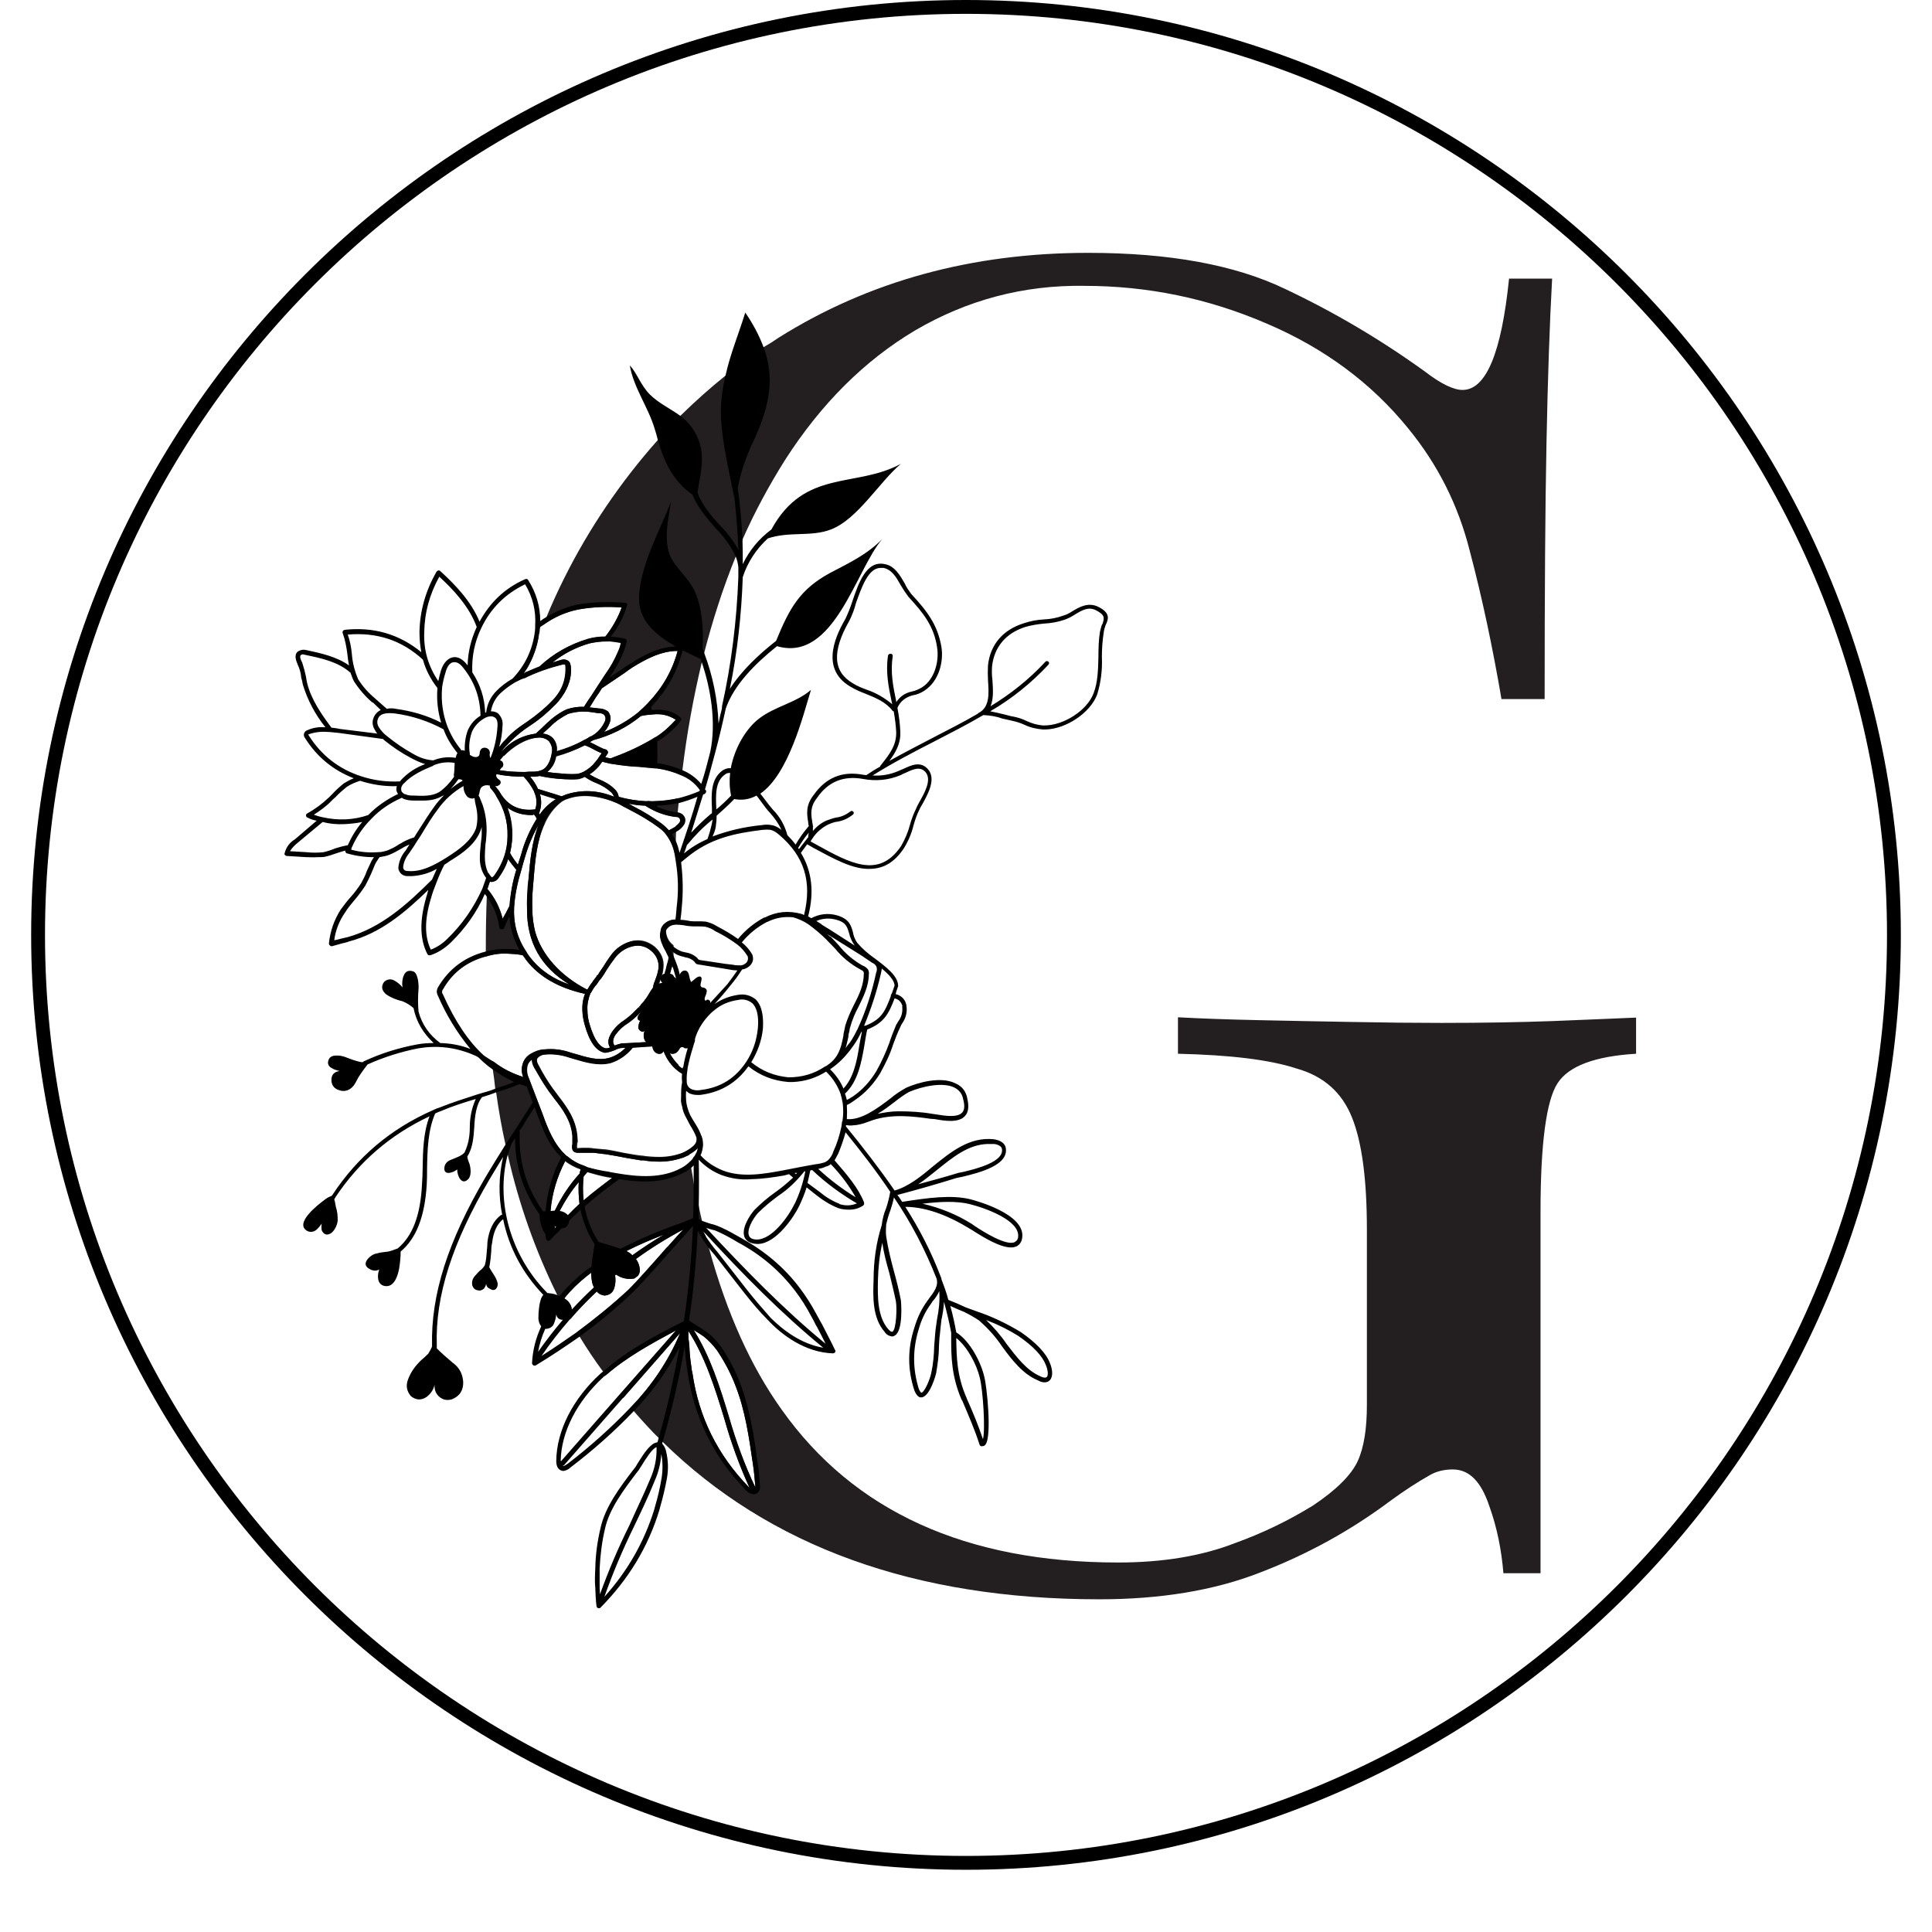 <?xml version="1.0" encoding="UTF-8"?>
<svg xmlns="http://www.w3.org/2000/svg" xmlns:xlink="http://www.w3.org/1999/xlink" width="24px" height="24px" viewBox="0 0 24 24" version="1.1">
<defs>
<clipPath id="clip1">
  <path d="M 6 3.141 L 20.348 3.141 L 20.348 19.977 L 6 19.977 Z M 6 3.141 "/>
</clipPath>
<clipPath id="clip2">
  <path d="M 3.508 3.199 L 14 3.199 L 14 19.977 L 3.508 19.977 Z M 3.508 3.199 "/>
</clipPath>
<clipPath id="clip3">
  <path d="M 0.387 0 L 23.613 0 L 23.613 23.227 L 0.387 23.227 Z M 0.387 0 "/>
</clipPath>
</defs>
<g id="surface1">
<path style=" stroke:none;fill-rule:nonzero;fill:rgb(13.725%,12.157%,12.549%);fill-opacity:1;" d="M 8.461 13.617 C 8.465 13.66 8.469 13.699 8.477 13.742 C 8.469 13.723 8.465 13.699 8.461 13.676 C 8.461 13.656 8.461 13.633 8.461 13.617 Z M 8.461 13.617 "/>
<g clip-path="url(#clip1)" clip-rule="nonzero">
<path style=" stroke:none;fill-rule:nonzero;fill:rgb(13.725%,12.157%,12.549%);fill-opacity:1;" d="M 6.547 8.301 C 6.621 8.168 6.672 8.027 6.695 7.883 C 6.645 8.02 6.594 8.156 6.547 8.301 Z M 19.289 12.684 C 18.879 12.699 18.418 12.707 17.906 12.707 C 17.566 12.707 17.191 12.703 16.781 12.695 C 16.367 12.688 15.977 12.68 15.605 12.672 C 15.234 12.664 14.91 12.652 14.633 12.637 L 14.633 13.09 C 15.281 13.105 15.773 13.164 16.105 13.273 C 16.441 13.367 16.672 13.57 16.797 13.887 C 16.918 14.191 16.98 14.648 16.98 15.273 L 16.98 17.453 C 16.98 17.742 16.945 17.977 16.867 18.148 C 16.789 18.32 16.602 18.508 16.309 18.703 C 16.004 18.891 15.68 19.047 15.344 19.168 C 14.934 19.328 14.449 19.41 13.891 19.41 C 12 19.41 10.605 18.773 9.711 17.512 C 9.328 16.977 9.031 16.316 8.812 15.523 C 8.797 15.465 8.781 15.41 8.766 15.352 C 8.754 15.332 8.742 15.312 8.734 15.293 L 8.758 15.32 C 8.746 15.273 8.734 15.227 8.723 15.176 C 8.707 15.109 8.691 15.043 8.68 14.977 C 8.656 14.883 8.637 14.789 8.617 14.695 C 8.609 14.633 8.598 14.57 8.586 14.508 C 8.582 14.488 8.578 14.461 8.574 14.441 C 8.543 14.473 8.508 14.496 8.469 14.52 C 8.223 14.652 7.922 14.629 7.688 14.59 C 7.645 14.586 7.602 14.574 7.562 14.57 C 7.473 14.551 7.383 14.527 7.297 14.5 L 7.254 14.48 C 7.18 14.457 7.113 14.418 7.051 14.367 C 7.043 14.363 7.039 14.359 7.031 14.352 C 6.883 14.219 6.805 14.02 6.742 13.844 L 6.57 13.391 C 6.547 13.34 6.543 13.289 6.555 13.234 C 6.566 13.203 6.586 13.18 6.613 13.16 C 6.613 13.195 6.621 13.234 6.641 13.266 C 6.695 13.367 6.758 13.469 6.828 13.562 C 6.848 13.59 6.867 13.617 6.887 13.648 C 7.004 13.793 7.098 13.93 7.113 14.109 C 7.117 14.125 7.117 14.141 7.113 14.156 C 7.117 14.168 7.117 14.18 7.113 14.188 C 7.117 14.195 7.117 14.203 7.113 14.211 C 7.109 14.242 7.102 14.277 7.129 14.305 C 7.148 14.324 7.184 14.32 7.238 14.32 L 7.309 14.32 C 7.332 14.32 7.355 14.32 7.379 14.32 C 7.422 14.324 7.461 14.332 7.508 14.336 L 7.516 14.336 C 7.586 14.348 7.664 14.363 7.738 14.375 C 7.809 14.391 7.887 14.402 7.961 14.414 L 7.977 14.414 C 7.984 14.414 7.992 14.414 7.996 14.414 C 8.059 14.426 8.125 14.43 8.191 14.43 L 8.219 14.43 C 8.312 14.43 8.402 14.41 8.492 14.379 C 8.516 14.367 8.539 14.359 8.562 14.348 L 8.555 14.285 C 8.527 14.301 8.5 14.312 8.469 14.324 C 8.379 14.355 8.289 14.371 8.191 14.371 C 8.129 14.371 8.066 14.367 8.004 14.359 L 7.984 14.355 L 7.973 14.355 C 7.898 14.348 7.82 14.332 7.746 14.32 C 7.676 14.305 7.602 14.289 7.523 14.277 L 7.512 14.277 C 7.473 14.273 7.43 14.27 7.383 14.266 C 7.359 14.262 7.336 14.258 7.312 14.258 L 7.262 14.258 C 7.254 14.258 7.242 14.258 7.234 14.258 C 7.215 14.258 7.176 14.262 7.172 14.262 C 7.168 14.246 7.168 14.23 7.172 14.215 C 7.172 14.207 7.172 14.195 7.176 14.191 C 7.18 14.184 7.176 14.168 7.176 14.156 C 7.176 14.137 7.172 14.121 7.172 14.102 C 7.152 13.91 7.055 13.766 6.934 13.609 C 6.914 13.586 6.895 13.555 6.871 13.527 C 6.805 13.434 6.746 13.336 6.695 13.238 C 6.668 13.195 6.664 13.16 6.68 13.141 C 6.695 13.117 6.723 13.105 6.754 13.102 L 6.762 13.098 C 6.871 13.086 6.977 13.102 7.082 13.137 L 7.133 13.148 C 7.277 13.195 7.434 13.242 7.586 13.199 C 7.699 13.164 7.789 13.102 7.863 13.012 L 8.105 12.992 C 8.109 13.012 8.113 13.027 8.121 13.043 C 8.133 13.059 8.145 13.07 8.164 13.082 C 8.18 13.09 8.195 13.09 8.211 13.086 C 8.227 13.078 8.238 13.07 8.246 13.055 C 8.281 13.152 8.344 13.238 8.426 13.305 L 8.434 13.309 L 8.426 13.227 C 8.383 13.18 8.348 13.133 8.32 13.082 C 8.328 13.086 8.336 13.086 8.336 13.086 C 8.367 13.09 8.391 13.086 8.414 13.066 C 8.391 12.762 8.375 12.445 8.367 12.117 L 8.363 12.117 L 8.359 12.109 C 8.348 12.102 8.336 12.098 8.324 12.094 C 8.332 12.062 8.34 12.035 8.348 12.008 C 8.348 12.004 8.348 11.996 8.352 11.992 C 8.355 12.004 8.359 12.016 8.367 12.027 C 8.367 11.973 8.367 11.914 8.367 11.859 C 8.367 11.848 8.367 11.836 8.367 11.82 C 8.367 11.793 8.367 11.77 8.367 11.742 C 8.305 11.695 8.277 11.633 8.273 11.562 C 8.277 11.547 8.289 11.531 8.301 11.523 C 8.316 11.504 8.336 11.492 8.363 11.484 C 8.363 11.465 8.363 11.445 8.363 11.426 C 8.32 11.43 8.285 11.449 8.254 11.48 C 8.234 11.5 8.223 11.523 8.215 11.551 C 8.215 11.551 8.215 11.555 8.215 11.555 C 8.203 11.598 8.203 11.637 8.215 11.68 C 8.227 11.727 8.25 11.773 8.277 11.82 L 8.293 11.852 C 8.305 11.867 8.309 11.879 8.316 11.895 C 8.305 11.926 8.301 11.957 8.289 11.992 C 8.285 12.023 8.277 12.047 8.27 12.078 C 8.266 12.082 8.266 12.086 8.266 12.094 C 8.258 12.094 8.254 12.098 8.246 12.102 C 8.207 12.137 8.207 12.172 8.238 12.211 C 8.223 12.211 8.207 12.215 8.191 12.219 C 8.191 12.215 8.195 12.211 8.195 12.203 L 8.203 12.18 C 8.223 12.133 8.238 12.082 8.242 12.023 C 8.254 11.918 8.215 11.832 8.133 11.758 C 8.047 11.691 7.953 11.664 7.844 11.691 C 7.738 11.719 7.648 11.781 7.586 11.871 C 7.555 11.914 7.523 11.961 7.492 12.012 C 7.469 12.047 7.445 12.078 7.426 12.113 L 7.414 12.117 C 7.414 12.129 7.406 12.133 7.402 12.141 L 7.363 12.191 C 7.363 12.195 7.363 12.195 7.363 12.195 C 7.336 12.227 7.316 12.258 7.297 12.293 L 7.285 12.289 C 6.961 12.121 6.727 11.859 6.648 11.574 C 6.625 11.48 6.613 11.391 6.613 11.293 C 6.609 11.199 6.613 11.105 6.621 11.012 L 6.629 10.922 C 6.648 10.676 6.672 10.438 6.766 10.238 C 6.812 10.129 6.883 10.035 6.977 9.961 L 6.996 9.949 C 7.012 9.941 7.031 9.93 7.051 9.926 C 7.215 9.863 7.43 9.883 7.645 9.969 C 7.68 9.984 7.711 10 7.742 10.02 L 7.852 10.074 C 7.969 10.133 8.086 10.207 8.191 10.285 C 8.227 10.312 8.258 10.34 8.281 10.375 C 8.336 10.445 8.367 10.523 8.383 10.609 C 8.383 10.555 8.391 10.496 8.395 10.441 C 8.395 10.406 8.398 10.371 8.398 10.336 C 8.398 10.309 8.402 10.289 8.406 10.262 L 8.391 10.273 C 8.367 10.289 8.336 10.305 8.312 10.316 C 8.289 10.289 8.258 10.262 8.227 10.238 L 8.211 10.223 C 8.207 10.223 8.203 10.219 8.199 10.215 C 8.098 10.145 7.992 10.078 7.879 10.023 L 7.809 9.984 C 7.879 10 7.949 10.008 8.02 10.008 C 8.133 10.086 8.258 10.133 8.395 10.148 L 8.414 10.152 C 8.414 10.133 8.414 10.113 8.418 10.098 L 8.43 9.977 C 8.43 9.957 8.434 9.934 8.438 9.914 C 8.332 9.938 8.227 9.953 8.117 9.953 L 8.086 9.953 C 8.07 9.953 8.051 9.953 8.027 9.953 C 7.914 9.949 7.801 9.93 7.688 9.898 C 7.68 9.863 7.664 9.828 7.637 9.805 C 7.582 9.75 7.516 9.711 7.441 9.68 C 7.398 9.664 7.363 9.645 7.324 9.621 C 7.367 9.594 7.406 9.559 7.441 9.52 C 7.457 9.5 7.469 9.48 7.484 9.461 C 7.512 9.473 7.543 9.477 7.582 9.488 L 7.621 9.492 C 7.723 9.508 7.824 9.523 7.93 9.527 C 8.004 9.535 8.082 9.539 8.148 9.547 L 8.164 9.547 C 8.27 9.562 8.367 9.59 8.469 9.633 C 8.469 9.613 8.473 9.594 8.477 9.57 C 8.531 9.117 8.613 8.668 8.719 8.223 C 8.727 8.188 8.738 8.152 8.746 8.117 C 8.852 7.707 8.98 7.305 9.141 6.91 C 9.148 6.883 9.16 6.855 9.172 6.832 C 9.172 6.832 9.172 6.828 9.172 6.828 C 9.191 6.785 9.211 6.742 9.227 6.695 C 9.379 6.352 9.555 6.027 9.754 5.711 C 10.203 5.012 10.742 4.477 11.367 4.105 C 12.012 3.727 12.715 3.539 13.469 3.551 C 14.258 3.551 15.008 3.707 15.727 4.016 C 16.453 4.324 17.039 4.762 17.492 5.32 C 17.863 5.773 18.117 6.281 18.258 6.844 C 18.414 7.434 18.543 8.047 18.652 8.684 L 19.188 8.684 C 19.188 7.367 19.195 6.305 19.211 5.504 C 19.227 4.699 19.25 4.02 19.281 3.461 L 18.746 3.461 C 18.652 4.383 18.461 4.844 18.168 4.844 C 18.059 4.844 17.902 4.77 17.703 4.617 C 17.152 4.219 16.57 3.875 15.957 3.586 C 15.336 3.289 14.523 3.141 13.516 3.141 C 12.074 3.141 10.793 3.492 9.672 4.195 C 9.617 4.234 9.555 4.273 9.492 4.309 C 9.332 4.418 9.172 4.539 9.02 4.66 C 8.82 4.82 8.633 4.988 8.453 5.164 C 8.355 5.262 8.266 5.359 8.176 5.461 C 7.711 5.984 7.32 6.559 7.008 7.184 C 6.93 7.34 6.855 7.504 6.789 7.664 C 6.773 7.695 6.758 7.727 6.746 7.762 C 6.883 7.664 7.027 7.602 7.191 7.57 C 7.367 7.539 7.543 7.531 7.723 7.543 C 7.676 7.676 7.605 7.797 7.52 7.906 C 7.445 7.906 7.379 7.914 7.305 7.934 C 7.078 8.004 6.875 8.117 6.703 8.277 C 6.645 8.301 6.586 8.324 6.527 8.352 L 6.508 8.43 C 6.656 8.355 6.816 8.301 6.977 8.258 C 7.012 8.25 7.023 8.254 7.023 8.258 C 7.023 8.266 7.027 8.273 7.027 8.277 C 7.039 8.445 6.98 8.586 6.863 8.707 C 6.77 8.801 6.668 8.883 6.555 8.961 L 6.477 9.016 C 6.414 9.059 6.359 9.109 6.305 9.16 C 6.301 9.195 6.289 9.238 6.281 9.273 C 6.352 9.195 6.43 9.125 6.512 9.062 L 6.594 9.008 C 6.711 8.93 6.812 8.84 6.91 8.742 C 6.988 8.656 7.117 8.48 7.09 8.27 C 7.086 8.25 7.082 8.234 7.07 8.219 C 7.039 8.191 7.004 8.184 6.961 8.199 C 6.93 8.211 6.895 8.219 6.863 8.23 C 7 8.121 7.152 8.039 7.324 7.992 C 7.395 7.977 7.461 7.965 7.535 7.965 C 7.598 7.969 7.652 7.977 7.711 7.988 C 7.707 8.023 7.695 8.055 7.68 8.09 C 7.637 8.195 7.582 8.289 7.516 8.383 L 7.43 8.512 L 7.352 8.633 C 7.316 8.684 7.281 8.738 7.254 8.781 C 7.18 8.777 7.105 8.789 7.039 8.812 C 6.945 8.855 6.867 8.914 6.793 8.984 L 6.723 9.051 L 6.656 9.113 C 6.508 9.133 6.383 9.191 6.277 9.289 C 6.273 9.324 6.262 9.359 6.258 9.395 C 6.367 9.281 6.523 9.18 6.672 9.164 C 6.727 9.156 6.781 9.172 6.824 9.211 C 6.859 9.258 6.867 9.309 6.852 9.367 C 6.844 9.414 6.816 9.539 6.723 9.57 C 6.711 9.57 6.707 9.574 6.699 9.578 C 6.68 9.582 6.656 9.586 6.633 9.586 L 6.621 9.586 C 6.586 9.586 6.555 9.586 6.52 9.59 C 6.418 9.59 6.32 9.586 6.223 9.57 C 6.219 9.586 6.215 9.605 6.211 9.625 C 6.309 9.641 6.406 9.648 6.508 9.648 C 6.559 9.699 6.602 9.762 6.633 9.828 C 6.633 9.832 6.633 9.832 6.637 9.836 C 6.668 9.906 6.676 9.977 6.652 10.055 L 6.645 10.055 C 6.457 10.078 6.312 10.012 6.215 9.852 C 6.207 9.836 6.195 9.82 6.184 9.805 C 6.18 9.832 6.176 9.859 6.168 9.891 C 6.262 10.039 6.309 10.203 6.305 10.379 C 6.305 10.555 6.25 10.715 6.148 10.863 C 6.133 10.883 6.117 10.898 6.109 10.898 C 6.102 10.895 6.102 10.887 6.094 10.883 C 6.086 10.867 6.074 10.855 6.066 10.84 C 6.059 10.906 6.055 10.973 6.055 11.039 C 6.066 11.008 6.074 10.98 6.086 10.949 L 6.09 10.949 C 6.102 10.953 6.105 10.953 6.117 10.953 C 6.152 10.949 6.18 10.93 6.199 10.898 C 6.25 10.828 6.289 10.75 6.312 10.672 C 6.344 10.719 6.379 10.762 6.414 10.805 C 6.367 10.953 6.344 11.102 6.332 11.254 C 6.301 11.309 6.273 11.363 6.246 11.414 C 6.211 11.277 6.148 11.152 6.055 11.043 L 6.047 11.137 C 6.039 11.348 6.035 11.555 6.035 11.773 L 6.035 11.82 C 6.035 11.84 6.035 11.859 6.035 11.883 C 6.129 11.852 6.227 11.84 6.324 11.848 C 6.383 11.848 6.438 11.852 6.492 11.867 C 6.508 11.883 6.523 11.906 6.539 11.926 C 6.695 12.133 6.941 12.273 7.258 12.344 C 7.258 12.344 7.258 12.344 7.262 12.344 L 7.266 12.344 C 7.242 12.406 7.23 12.473 7.234 12.539 C 7.234 12.602 7.242 12.664 7.262 12.723 C 7.32 12.934 7.398 13.051 7.508 13.074 C 7.512 13.078 7.52 13.078 7.527 13.074 C 7.57 13.07 7.605 13.059 7.645 13.039 C 7.664 13.031 7.688 13.023 7.711 13.016 L 7.773 13.012 C 7.715 13.074 7.648 13.117 7.566 13.141 C 7.43 13.18 7.285 13.133 7.145 13.09 L 7.094 13.078 C 6.984 13.039 6.871 13.023 6.758 13.035 L 6.746 13.035 C 6.691 13.043 6.637 13.062 6.59 13.09 C 6.539 13.121 6.508 13.164 6.492 13.219 C 6.477 13.273 6.477 13.324 6.5 13.379 C 6.367 13.336 6.246 13.277 6.141 13.195 C 6.133 13.191 6.117 13.18 6.109 13.176 L 6.121 13.281 C 6.133 13.363 6.145 13.445 6.152 13.523 C 6.152 13.539 6.16 13.555 6.164 13.574 C 6.195 13.797 6.234 14.016 6.281 14.227 C 6.289 14.27 6.301 14.309 6.309 14.352 C 6.445 14.953 6.648 15.531 6.922 16.086 C 6.973 16.191 7.023 16.289 7.082 16.391 C 7.184 16.27 7.297 16.152 7.414 16.043 C 7.438 16.074 7.473 16.09 7.512 16.094 C 7.578 16.086 7.617 16.055 7.633 15.992 C 7.648 15.941 7.648 15.891 7.641 15.844 L 7.652 15.832 C 7.719 15.879 7.793 15.895 7.875 15.883 C 7.883 15.879 7.895 15.875 7.898 15.867 C 7.977 15.828 7.949 15.711 7.906 15.648 C 7.902 15.645 7.902 15.641 7.898 15.641 C 8.086 15.504 8.281 15.383 8.488 15.273 C 8.441 15.324 8.379 15.395 8.293 15.492 C 8.102 15.707 7.883 15.949 7.801 16.027 C 7.602 16.211 7.391 16.387 7.168 16.547 L 7.199 16.602 C 7.289 16.75 7.387 16.898 7.492 17.039 C 7.504 17.055 7.512 17.07 7.523 17.086 C 7.785 16.859 8.094 16.691 8.398 16.527 L 7.707 17.32 L 7.742 17.367 L 8.449 16.559 C 8.305 16.906 8.098 17.211 7.836 17.484 L 7.871 17.527 C 7.93 17.594 7.984 17.656 8.043 17.719 C 8.086 17.766 8.133 17.816 8.18 17.859 C 8.195 17.875 8.211 17.895 8.23 17.91 C 9.555 19.211 11.363 19.867 13.656 19.867 C 14.414 19.867 15.082 19.758 15.652 19.535 C 16.242 19.309 16.781 19.012 17.281 18.637 C 17.438 18.523 17.602 18.414 17.77 18.32 C 17.855 18.273 17.949 18.254 18.047 18.254 C 18.25 18.254 18.398 18.402 18.5 18.707 C 18.598 18.977 18.652 19.258 18.676 19.543 L 19.137 19.543 L 19.137 15.047 C 19.137 14.195 19.211 13.668 19.348 13.457 C 19.488 13.242 19.812 13.121 20.324 13.09 L 20.324 12.641 C 20.047 12.652 19.703 12.668 19.289 12.684 Z M 6.703 10.117 L 6.695 10.102 C 6.695 10.102 6.699 10.102 6.699 10.098 C 6.727 10.02 6.73 9.945 6.707 9.867 L 6.906 9.93 C 6.828 9.977 6.762 10.043 6.707 10.117 Z M 8.141 9.156 C 7.977 9.258 7.805 9.34 7.621 9.406 L 7.582 9.422 C 7.555 9.414 7.535 9.414 7.516 9.406 L 7.531 9.383 C 7.539 9.371 7.539 9.367 7.547 9.355 C 7.551 9.348 7.551 9.34 7.547 9.332 C 7.543 9.32 7.539 9.316 7.531 9.312 C 7.508 9.305 7.488 9.301 7.469 9.289 C 7.438 9.273 7.41 9.262 7.383 9.246 L 7.328 9.219 L 7.355 9.203 L 7.367 9.195 C 7.586 9.137 7.785 9.039 7.961 8.895 C 8.008 8.883 8.059 8.879 8.109 8.875 C 8.211 8.863 8.305 8.883 8.395 8.941 C 8.32 9.023 8.238 9.098 8.145 9.156 Z M 7.398 8.664 C 7.43 8.621 7.453 8.582 7.477 8.547 L 7.754 8.363 C 7.789 8.336 7.824 8.312 7.859 8.289 C 8.023 8.188 8.211 8.086 8.418 8.086 C 8.352 8.332 8.23 8.543 8.055 8.727 C 8.016 8.77 7.973 8.809 7.93 8.848 C 7.801 8.953 7.656 9.035 7.504 9.094 C 7.535 9.059 7.559 9.023 7.574 8.977 C 7.594 8.93 7.586 8.883 7.555 8.84 C 7.523 8.816 7.492 8.805 7.453 8.801 L 7.441 8.801 C 7.398 8.797 7.359 8.789 7.324 8.789 Z M 6.742 9.113 L 6.762 9.094 L 6.836 9.027 C 6.898 8.961 6.977 8.91 7.059 8.867 C 7.129 8.848 7.195 8.836 7.27 8.84 C 7.32 8.84 7.379 8.852 7.43 8.859 L 7.445 8.859 C 7.469 8.859 7.492 8.867 7.508 8.883 C 7.523 8.906 7.527 8.93 7.516 8.957 C 7.48 9.039 7.426 9.102 7.344 9.148 L 7.32 9.16 C 7.301 9.172 7.277 9.184 7.254 9.195 C 7.148 9.258 7.035 9.301 6.918 9.332 C 6.926 9.273 6.91 9.219 6.871 9.172 C 6.836 9.137 6.793 9.117 6.742 9.113 Z M 6.91 9.398 C 7.035 9.363 7.152 9.316 7.266 9.258 C 7.293 9.27 7.324 9.281 7.352 9.297 C 7.383 9.312 7.414 9.332 7.445 9.344 C 7.457 9.348 7.465 9.352 7.477 9.355 C 7.465 9.371 7.453 9.387 7.445 9.402 C 7.43 9.43 7.41 9.453 7.391 9.477 C 7.352 9.523 7.305 9.559 7.254 9.586 C 7.227 9.602 7.203 9.609 7.18 9.613 C 7.129 9.617 7.078 9.617 7.027 9.613 C 6.949 9.609 6.875 9.602 6.801 9.59 C 6.859 9.539 6.898 9.477 6.91 9.398 Z M 6.586 9.648 L 6.637 9.648 C 6.66 9.648 6.68 9.645 6.703 9.641 C 6.809 9.664 6.918 9.676 7.023 9.68 C 7.059 9.684 7.094 9.684 7.129 9.684 C 7.148 9.684 7.168 9.68 7.191 9.68 C 7.215 9.672 7.242 9.664 7.266 9.652 C 7.312 9.684 7.363 9.711 7.414 9.73 C 7.48 9.758 7.539 9.793 7.594 9.844 C 7.609 9.859 7.621 9.879 7.629 9.898 C 7.43 9.816 7.23 9.805 7.027 9.871 C 7.012 9.879 6.996 9.883 6.98 9.891 C 6.977 9.891 6.977 9.891 6.973 9.891 C 6.879 9.859 6.781 9.832 6.684 9.801 C 6.656 9.742 6.625 9.695 6.586 9.648 Z M 6.336 10.594 C 6.383 10.402 6.375 10.215 6.305 10.031 C 6.391 10.094 6.492 10.125 6.602 10.125 C 6.613 10.125 6.625 10.125 6.633 10.117 C 6.648 10.137 6.66 10.152 6.668 10.168 C 6.582 10.309 6.516 10.457 6.473 10.617 C 6.461 10.66 6.445 10.699 6.434 10.742 C 6.398 10.695 6.363 10.648 6.336 10.594 Z M 6.586 11.891 C 6.566 11.867 6.551 11.848 6.539 11.82 C 6.426 11.652 6.375 11.465 6.387 11.262 C 6.398 11.109 6.43 10.957 6.477 10.805 C 6.492 10.75 6.508 10.691 6.527 10.629 C 6.57 10.492 6.621 10.367 6.695 10.242 C 6.609 10.445 6.586 10.68 6.566 10.914 L 6.559 11.008 C 6.551 11.121 6.547 11.211 6.547 11.297 C 6.547 11.703 6.723 12.016 7.074 12.23 C 6.879 12.164 6.711 12.055 6.586 11.891 Z M 7.578 13.012 C 7.559 13.02 7.543 13.023 7.523 13.023 C 7.465 13.008 7.387 12.945 7.32 12.711 C 7.305 12.656 7.297 12.602 7.297 12.543 C 7.293 12.473 7.309 12.402 7.336 12.336 C 7.336 12.336 7.344 12.328 7.344 12.328 C 7.363 12.293 7.383 12.258 7.414 12.227 L 7.414 12.223 L 7.449 12.172 C 7.457 12.164 7.461 12.16 7.465 12.156 L 7.473 12.145 C 7.496 12.113 7.52 12.078 7.539 12.043 C 7.57 11.996 7.602 11.949 7.633 11.906 C 7.688 11.832 7.762 11.781 7.852 11.754 C 7.941 11.734 8.02 11.754 8.086 11.809 C 8.156 11.867 8.188 11.941 8.18 12.031 C 8.172 12.078 8.16 12.125 8.141 12.168 L 8.133 12.195 C 8.129 12.199 8.125 12.211 8.121 12.219 L 8.121 12.227 L 8.117 12.238 L 8.113 12.266 C 8.07 12.328 8.043 12.379 8.023 12.406 L 8.012 12.418 C 8 12.441 7.98 12.461 7.961 12.48 C 7.957 12.492 7.945 12.5 7.938 12.508 L 7.961 12.527 L 7.934 12.512 L 7.891 12.555 C 7.852 12.598 7.809 12.633 7.762 12.668 C 7.699 12.707 7.645 12.758 7.602 12.82 C 7.582 12.852 7.566 12.883 7.559 12.918 C 7.555 12.953 7.559 12.984 7.578 13.012 Z M 7.715 12.965 C 7.688 12.969 7.66 12.977 7.633 12.988 C 7.617 12.973 7.613 12.949 7.617 12.926 C 7.621 12.898 7.633 12.871 7.648 12.852 C 7.691 12.793 7.742 12.746 7.801 12.711 C 7.852 12.676 7.895 12.637 7.934 12.598 L 7.949 12.582 L 7.957 12.582 C 7.941 12.594 7.93 12.613 7.922 12.633 C 7.914 12.66 7.93 12.676 7.953 12.68 C 7.934 12.711 7.93 12.742 7.93 12.773 C 7.941 12.805 7.984 12.832 8.008 12.805 C 7.992 12.844 7.992 12.883 8.008 12.918 C 8.012 12.93 8.02 12.938 8.031 12.945 Z M 9.305 18.477 C 8.914 18.078 8.68 17.605 8.602 17.059 L 8.594 17.023 C 8.582 16.941 8.57 16.855 8.566 16.773 C 8.566 16.742 8.562 16.707 8.559 16.676 C 8.555 16.648 8.551 16.621 8.551 16.594 C 8.551 16.57 8.551 16.555 8.551 16.535 C 8.758 16.852 8.883 17.246 9 17.633 C 9.082 17.922 9.188 18.207 9.312 18.484 Z M 9.055 17.613 C 8.941 17.23 8.82 16.84 8.613 16.523 L 8.625 16.527 C 8.664 16.551 8.703 16.574 8.742 16.602 C 8.805 16.652 8.859 16.711 8.906 16.773 C 9 16.914 9.078 17.059 9.137 17.215 C 9.258 17.523 9.305 17.859 9.352 18.18 C 9.367 18.273 9.375 18.371 9.383 18.465 C 9.383 18.469 9.383 18.473 9.383 18.477 C 9.246 18.195 9.141 17.91 9.055 17.613 Z M 6.883 15.227 C 6.891 15.23 6.898 15.242 6.914 15.242 L 6.895 15.258 C 6.891 15.246 6.887 15.234 6.883 15.227 Z M 7.199 14.957 C 7.152 15 7.105 15.043 7.055 15.102 C 7.023 15.07 6.992 15.055 6.949 15.047 C 7.016 14.918 7.094 14.797 7.188 14.688 C 7.184 14.773 7.188 14.867 7.199 14.957 Z M 7.25 14.617 L 7.289 14.57 L 7.297 14.562 C 7.379 14.586 7.461 14.609 7.547 14.625 L 7.602 14.633 C 7.488 14.723 7.363 14.816 7.246 14.918 C 7.234 14.816 7.234 14.715 7.25 14.617 Z M 7.211 14.531 C 7.207 14.547 7.203 14.562 7.199 14.582 C 7.074 14.719 6.977 14.867 6.895 15.035 L 6.887 15.047 L 6.836 15.051 C 6.855 14.828 6.918 14.621 7.02 14.426 C 7.078 14.469 7.141 14.504 7.211 14.527 Z M 7.102 16.27 C 7.102 16.266 7.102 16.262 7.102 16.258 C 7.094 16.207 7.062 16.164 7.016 16.133 L 7.008 16.133 C 7.094 16.023 7.191 15.93 7.297 15.848 C 7.312 15.836 7.328 15.824 7.344 15.812 C 7.344 15.852 7.348 15.891 7.355 15.93 C 7.359 15.949 7.367 15.973 7.379 15.992 C 7.285 16.082 7.191 16.172 7.102 16.27 Z M 7.855 15.594 C 7.836 15.574 7.809 15.555 7.781 15.543 C 7.934 15.465 8.09 15.398 8.25 15.336 C 8.117 15.414 7.984 15.5 7.855 15.594 Z M 6.246 9.477 C 6.246 9.477 6.246 9.473 6.246 9.473 C 6.242 9.492 6.234 9.52 6.23 9.543 C 6.25 9.523 6.258 9.5 6.246 9.477 Z M 6.211 9.695 L 6.203 9.688 C 6.195 9.711 6.195 9.734 6.191 9.758 C 6.219 9.742 6.227 9.723 6.211 9.695 Z M 6.211 9.695 "/>
</g>
<g clip-path="url(#clip2)" clip-rule="nonzero">
<path style=" stroke:none;fill-rule:nonzero;fill:rgb(0%,0%,0%);fill-opacity:1;" d="M 13.645 7.539 C 13.52 7.477 13.41 7.539 13.32 7.594 C 13.285 7.617 13.246 7.637 13.207 7.648 C 13.129 7.676 13.051 7.691 12.965 7.695 C 12.883 7.699 12.801 7.715 12.719 7.742 C 12.457 7.824 12.301 8.008 12.273 8.266 C 12.27 8.328 12.27 8.387 12.273 8.445 C 12.285 8.617 12.297 8.789 12.152 8.859 C 12.148 8.863 12.145 8.867 12.145 8.867 C 11.965 8.973 11.777 9.066 11.59 9.164 C 11.41 9.258 11.227 9.352 11.047 9.453 C 11.125 9.348 11.191 9.238 11.184 9.09 C 11.18 8.992 11.168 8.895 11.148 8.793 C 11.184 8.711 11.25 8.66 11.34 8.637 C 11.391 8.629 11.438 8.609 11.48 8.582 C 11.668 8.461 11.723 8.215 11.695 8.039 C 11.648 7.758 11.512 7.586 11.32 7.379 C 11.289 7.336 11.258 7.293 11.238 7.246 C 11.18 7.148 11.117 7.031 10.992 7.008 C 10.762 6.957 10.664 7.246 10.586 7.477 C 10.562 7.551 10.535 7.617 10.504 7.684 C 10.418 7.836 10.156 8.293 10.566 8.531 C 10.625 8.566 10.688 8.594 10.75 8.617 C 10.875 8.668 11.004 8.719 11.086 8.828 C 11.09 8.832 11.094 8.836 11.102 8.836 C 11.117 8.922 11.129 9.008 11.133 9.094 C 11.137 9.254 11.055 9.363 10.953 9.492 L 10.934 9.516 C 10.934 9.516 10.934 9.52 10.934 9.523 C 10.875 9.555 10.82 9.59 10.762 9.629 L 10.727 9.625 C 10.461 9.574 10.258 9.66 10.105 9.879 C 10.008 10.004 10.023 10.109 10.039 10.211 C 10.039 10.227 10.043 10.242 10.047 10.262 C 9.984 10.336 9.93 10.41 9.883 10.492 C 9.852 10.449 9.82 10.414 9.781 10.375 C 9.75 10.258 9.691 10.148 9.602 10.059 C 9.57 10.023 9.531 9.973 9.488 9.914 L 9.445 9.859 C 9.797 9.617 9.977 8.887 10.074 8.57 C 9.891 8.73 9.629 8.773 9.43 8.926 C 9.266 9.051 9.125 9.293 9.078 9.543 C 9.039 9.539 9.008 9.551 8.977 9.57 C 8.828 9.676 8.836 9.867 8.844 10.039 C 8.844 10.059 8.844 10.082 8.844 10.102 L 8.828 10.113 C 8.742 10.184 8.664 10.262 8.586 10.344 C 8.637 10.18 8.688 10.023 8.734 9.871 C 8.738 9.867 8.738 9.867 8.742 9.867 L 8.754 9.863 C 8.758 9.859 8.766 9.852 8.77 9.844 C 8.773 9.836 8.773 9.828 8.77 9.82 C 8.766 9.816 8.758 9.809 8.758 9.805 C 8.805 9.648 8.844 9.5 8.883 9.355 C 8.934 9.164 8.977 8.98 9.016 8.801 C 9.117 8.508 9.383 8.242 9.652 8.027 C 10.363 8.234 10.633 7.07 10.961 6.695 C 10.773 6.887 10.551 6.992 10.312 7.117 C 9.938 7.32 9.809 7.551 9.641 7.961 C 9.422 8.133 9.207 8.336 9.066 8.559 C 9.16 8.102 9.211 7.633 9.227 7.168 C 9.289 6.98 9.395 6.82 9.539 6.688 C 9.812 6.598 10.074 6.672 10.32 6.578 C 10.652 6.453 10.926 5.984 11.191 5.762 C 10.633 6.066 9.996 5.82 9.582 6.578 C 9.43 6.691 9.309 6.836 9.227 7.008 C 9.227 6.902 9.227 6.801 9.223 6.695 C 9.215 6.523 9.199 6.348 9.18 6.176 C 9.176 6.137 9.168 6.102 9.164 6.066 C 9.203 5.859 9.27 5.664 9.363 5.473 C 9.57 5.027 9.621 4.684 9.488 4.32 C 9.43 4.164 9.352 4.02 9.258 3.883 C 9.176 4.148 9.07 4.402 9.012 4.668 C 8.969 4.844 8.949 5.023 8.957 5.203 C 8.977 5.523 9.055 5.852 9.125 6.195 C 9.148 6.406 9.164 6.613 9.172 6.82 C 9.172 6.824 9.172 6.828 9.172 6.832 L 9.172 6.828 C 9.105 6.711 9.027 6.609 8.934 6.516 C 8.824 6.395 8.715 6.266 8.664 6.117 C 8.707 5.836 8.793 5.594 8.594 5.309 C 8.555 5.258 8.508 5.207 8.449 5.164 C 8.324 5.074 8.18 5.008 8.07 4.898 C 7.957 4.781 7.914 4.637 7.824 4.539 C 7.867 4.809 8.055 5.062 8.133 5.328 C 8.145 5.367 8.16 5.414 8.172 5.465 C 8.238 5.691 8.336 5.961 8.602 6.145 C 8.664 6.301 8.777 6.43 8.887 6.559 C 8.992 6.664 9.074 6.777 9.137 6.906 C 9.156 6.953 9.168 7 9.172 7.047 L 9.172 7.129 C 9.172 7.137 9.172 7.148 9.172 7.156 C 9.172 7.164 9.172 7.164 9.172 7.168 C 9.152 7.711 9.086 8.246 8.969 8.773 C 8.969 8.777 8.969 8.781 8.969 8.781 C 8.969 8.781 8.969 8.789 8.969 8.789 C 8.965 8.789 8.965 8.793 8.969 8.797 C 8.953 8.859 8.938 8.922 8.926 8.988 C 8.914 8.688 8.855 8.398 8.75 8.117 C 8.742 8.094 8.738 8.074 8.727 8.055 C 8.742 7.82 8.723 7.555 8.633 7.352 C 8.559 7.18 8.391 7.062 8.32 6.895 C 8.242 6.684 8.305 6.441 8.336 6.23 C 8.191 6.609 7.953 7.023 7.938 7.418 C 7.93 7.711 8.148 7.891 8.395 8.031 C 8.188 8.035 7.996 8.137 7.836 8.242 C 7.797 8.266 7.758 8.289 7.727 8.312 L 7.57 8.418 L 7.574 8.41 C 7.641 8.316 7.699 8.215 7.742 8.109 C 7.762 8.062 7.773 8.016 7.785 7.965 C 7.789 7.945 7.777 7.938 7.762 7.934 C 7.703 7.918 7.648 7.914 7.586 7.91 C 7.68 7.793 7.746 7.664 7.789 7.523 C 7.793 7.512 7.789 7.508 7.789 7.496 C 7.781 7.492 7.773 7.488 7.762 7.488 C 7.57 7.473 7.375 7.477 7.18 7.508 C 7.039 7.539 6.914 7.59 6.789 7.664 C 6.762 7.68 6.738 7.695 6.711 7.715 C 6.711 7.531 6.66 7.363 6.562 7.207 C 6.555 7.191 6.539 7.188 6.523 7.195 C 6.273 7.305 6.086 7.484 5.957 7.723 C 5.852 7.465 5.645 7.254 5.469 7.094 C 5.461 7.086 5.453 7.086 5.445 7.086 C 5.434 7.09 5.43 7.094 5.422 7.102 C 5.289 7.336 5.215 7.586 5.211 7.855 C 5.211 7.941 5.219 8.02 5.234 8.102 C 4.957 7.875 4.637 7.785 4.281 7.824 C 4.27 7.828 4.262 7.832 4.258 7.84 C 4.254 7.852 4.254 7.859 4.258 7.867 C 4.289 7.953 4.305 8.043 4.316 8.133 C 4.32 8.18 4.328 8.223 4.336 8.266 C 4.18 8.156 3.98 8.113 3.816 8.078 C 3.773 8.066 3.738 8.07 3.699 8.094 C 3.648 8.137 3.68 8.211 3.699 8.258 C 3.723 8.309 3.738 8.363 3.742 8.418 C 3.75 8.445 3.758 8.477 3.762 8.504 C 3.82 8.695 3.914 8.875 4.043 9.035 C 3.965 9.027 3.891 9.039 3.82 9.07 C 3.805 9.074 3.789 9.086 3.781 9.102 C 3.77 9.125 3.773 9.148 3.789 9.168 C 3.934 9.398 4.133 9.566 4.395 9.668 C 4.352 9.684 4.312 9.707 4.273 9.73 C 4.223 9.77 4.176 9.812 4.133 9.859 C 4.117 9.875 4.102 9.891 4.086 9.906 C 4.004 9.984 3.914 10.051 3.816 10.105 C 3.805 10.113 3.801 10.117 3.801 10.133 C 3.805 10.145 3.805 10.152 3.82 10.156 C 3.855 10.176 3.895 10.188 3.934 10.195 L 3.664 10.426 C 3.598 10.465 3.555 10.523 3.535 10.602 C 3.531 10.605 3.535 10.617 3.539 10.621 C 3.547 10.629 3.555 10.633 3.562 10.633 L 3.809 10.648 C 3.852 10.648 3.898 10.652 3.945 10.648 C 3.973 10.648 4 10.648 4.027 10.645 C 4.082 10.633 4.133 10.617 4.184 10.598 C 4.223 10.586 4.258 10.574 4.289 10.566 C 4.289 10.57 4.289 10.57 4.289 10.574 C 4.289 10.582 4.293 10.586 4.297 10.59 C 4.301 10.598 4.305 10.602 4.316 10.602 C 4.422 10.633 4.531 10.648 4.645 10.648 L 4.617 10.691 C 4.598 10.734 4.574 10.781 4.555 10.824 C 4.539 10.875 4.512 10.922 4.488 10.969 C 4.445 11.035 4.402 11.094 4.352 11.148 C 4.309 11.195 4.273 11.246 4.234 11.297 C 4.148 11.43 4.102 11.57 4.086 11.719 C 4.086 11.73 4.09 11.742 4.102 11.746 C 4.102 11.75 4.109 11.754 4.117 11.754 C 4.121 11.754 4.125 11.754 4.125 11.754 C 4.168 11.742 4.211 11.73 4.25 11.719 C 4.281 11.711 4.309 11.707 4.336 11.695 C 4.723 11.594 5.027 11.34 5.32 11.055 C 5.312 11.086 5.305 11.117 5.293 11.152 C 5.211 11.441 5.215 11.668 5.309 11.852 C 5.316 11.863 5.324 11.867 5.336 11.867 C 5.34 11.867 5.344 11.867 5.344 11.867 C 5.441 11.836 5.523 11.781 5.598 11.711 C 5.777 11.535 5.922 11.336 6.023 11.105 C 6.031 11.117 6.039 11.129 6.047 11.137 C 6.133 11.254 6.184 11.383 6.203 11.523 C 6.207 11.535 6.215 11.543 6.23 11.543 L 6.234 11.543 C 6.246 11.543 6.258 11.539 6.262 11.527 C 6.281 11.477 6.305 11.43 6.328 11.383 C 6.336 11.531 6.379 11.668 6.453 11.801 C 6.41 11.793 6.367 11.789 6.328 11.789 C 6.227 11.785 6.129 11.793 6.035 11.82 C 5.773 11.887 5.578 12.035 5.445 12.258 C 5.43 12.281 5.426 12.301 5.426 12.324 C 5.43 12.34 5.43 12.355 5.441 12.371 C 5.543 12.609 5.68 12.832 5.844 13.031 C 5.727 12.984 5.602 12.961 5.469 12.957 C 5.332 12.855 5.242 12.727 5.199 12.566 C 5.191 12.473 5.191 12.379 5.199 12.289 C 5.203 12.234 5.195 12.102 5.141 12.07 C 5.082 12.047 5.039 12.062 5.016 12.117 C 4.996 12.164 4.992 12.215 5 12.266 C 4.973 12.23 4.938 12.203 4.898 12.18 C 4.855 12.156 4.812 12.164 4.773 12.195 C 4.73 12.254 4.742 12.305 4.797 12.352 C 4.859 12.395 4.93 12.422 5 12.438 C 5.055 12.461 5.098 12.488 5.137 12.523 C 5.172 12.695 5.258 12.836 5.387 12.957 C 5.32 12.957 5.254 12.961 5.188 12.973 C 4.953 13.016 4.73 13.086 4.52 13.184 C 4.512 13.188 4.508 13.191 4.508 13.195 C 4.48 13.195 4.461 13.188 4.445 13.184 C 4.398 13.172 4.352 13.156 4.305 13.137 C 4.258 13.117 4.211 13.109 4.164 13.113 C 4.105 13.117 4.078 13.148 4.074 13.203 C 4.078 13.238 4.098 13.258 4.129 13.273 C 4.156 13.289 4.188 13.297 4.219 13.305 C 4.152 13.312 4.117 13.352 4.117 13.414 C 4.117 13.477 4.148 13.52 4.203 13.539 C 4.258 13.562 4.312 13.555 4.359 13.52 C 4.414 13.477 4.43 13.414 4.465 13.363 C 4.5 13.309 4.531 13.27 4.566 13.223 C 4.766 13.133 4.977 13.066 5.195 13.023 C 5.426 12.984 5.648 13.008 5.867 13.098 C 5.895 13.109 5.922 13.121 5.945 13.137 C 5.984 13.176 6.023 13.211 6.062 13.242 C 6.082 13.258 6.102 13.27 6.121 13.285 C 6.207 13.344 6.293 13.398 6.387 13.441 C 6.312 13.473 6.23 13.496 6.156 13.523 C 6.082 13.555 6.008 13.57 5.934 13.594 C 5.777 13.645 5.617 13.695 5.461 13.758 C 5.434 13.766 5.406 13.777 5.383 13.789 C 4.855 14.02 4.441 14.371 4.129 14.844 C 4.125 14.848 4.121 14.852 4.121 14.855 C 4.086 14.867 4.051 14.887 4.02 14.914 C 3.957 14.961 3.645 15.199 3.82 15.293 C 3.855 15.309 3.891 15.305 3.926 15.281 C 3.953 15.258 3.977 15.23 3.996 15.199 C 3.992 15.227 3.992 15.254 3.996 15.281 C 4.008 15.309 4.023 15.328 4.055 15.336 C 4.137 15.34 4.191 15.227 4.195 15.16 C 4.195 15.102 4.191 15.047 4.172 14.992 C 4.168 14.973 4.164 14.934 4.152 14.898 C 4.16 14.887 4.164 14.879 4.168 14.871 C 4.461 14.43 4.852 14.094 5.336 13.867 C 5.258 14.07 5.254 14.297 5.25 14.52 C 5.25 14.586 5.246 14.652 5.242 14.715 C 5.223 15.098 5.125 15.355 4.941 15.508 C 4.902 15.523 4.863 15.539 4.824 15.547 C 4.777 15.555 4.73 15.555 4.684 15.57 C 4.637 15.578 4.602 15.602 4.57 15.637 C 4.523 15.695 4.535 15.738 4.602 15.77 C 4.641 15.789 4.676 15.789 4.711 15.77 C 4.691 15.824 4.684 15.91 4.727 15.949 C 4.746 15.969 4.773 15.977 4.801 15.977 C 4.902 15.977 4.941 15.844 4.957 15.766 C 4.969 15.695 4.977 15.617 4.977 15.547 C 5.172 15.383 5.277 15.113 5.301 14.715 C 5.305 14.652 5.305 14.586 5.305 14.52 C 5.309 14.281 5.316 14.039 5.406 13.832 C 5.43 13.82 5.457 13.809 5.48 13.801 C 5.617 13.742 5.766 13.695 5.91 13.652 C 5.859 13.766 5.836 13.883 5.836 14.004 C 5.836 14.109 5.82 14.211 5.773 14.312 C 5.758 14.336 5.727 14.352 5.699 14.367 C 5.664 14.383 5.625 14.398 5.586 14.414 C 5.547 14.434 5.523 14.465 5.52 14.508 C 5.512 14.609 5.633 14.566 5.68 14.527 C 5.676 14.598 5.734 14.734 5.816 14.648 C 5.859 14.605 5.848 14.512 5.832 14.457 C 5.82 14.43 5.809 14.398 5.805 14.367 C 5.875 14.258 5.883 14.121 5.891 14.008 C 5.898 13.867 5.914 13.723 5.988 13.629 C 6.043 13.613 6.102 13.594 6.16 13.57 C 6.262 13.539 6.359 13.508 6.457 13.465 L 6.477 13.477 C 6.5 13.48 6.523 13.492 6.543 13.496 L 6.617 13.695 C 6.559 13.785 6.504 13.875 6.445 13.965 C 6.387 14.055 6.336 14.133 6.277 14.223 C 6.195 14.352 6.113 14.488 6.035 14.617 C 5.562 15.422 5.352 16.086 5.367 16.715 C 5.367 16.719 5.367 16.727 5.367 16.727 C 5.355 16.758 5.336 16.789 5.32 16.816 C 5.293 16.844 5.266 16.867 5.234 16.895 C 5.164 16.961 5.105 17.039 5.07 17.133 C 5.039 17.211 5.051 17.281 5.105 17.344 C 5.168 17.395 5.234 17.398 5.301 17.352 C 5.352 17.312 5.387 17.262 5.398 17.199 C 5.395 17.254 5.41 17.305 5.445 17.34 C 5.492 17.387 5.547 17.402 5.613 17.383 C 5.711 17.344 5.758 17.27 5.754 17.164 C 5.746 17.062 5.703 16.984 5.621 16.926 C 5.555 16.871 5.488 16.812 5.426 16.75 C 5.426 16.738 5.426 16.727 5.426 16.711 C 5.406 16.098 5.617 15.441 6.082 14.648 C 6.137 14.555 6.195 14.461 6.25 14.371 C 6.195 14.609 6.191 14.852 6.238 15.09 C 6.23 15.09 6.227 15.094 6.223 15.094 C 6.133 15.16 6.074 15.273 6.055 15.43 C 6.055 15.469 6.051 15.508 6.047 15.543 C 6.043 15.602 6.039 15.66 6.023 15.715 C 6.016 15.73 6 15.75 5.984 15.766 C 5.953 15.789 5.926 15.82 5.898 15.852 C 5.867 15.887 5.859 15.93 5.867 15.969 C 5.879 16 5.898 16.023 5.93 16.027 C 5.961 16.039 5.988 16.027 6.012 16.008 C 6.023 15.992 6.035 15.973 6.039 15.949 C 6.043 15.98 6.059 16 6.09 16.012 C 6.133 16.039 6.164 16.023 6.18 15.977 C 6.184 15.961 6.184 15.945 6.18 15.934 C 6.164 15.863 6.109 15.805 6.078 15.742 C 6.09 15.68 6.098 15.613 6.102 15.551 C 6.102 15.512 6.105 15.477 6.113 15.441 C 6.129 15.301 6.176 15.203 6.25 15.145 C 6.324 15.504 6.492 15.816 6.75 16.086 C 6.695 16.137 6.688 16.32 6.688 16.379 C 6.691 16.414 6.699 16.445 6.723 16.477 C 6.656 16.621 6.617 16.773 6.609 16.934 C 6.609 16.945 6.617 16.953 6.625 16.961 C 6.633 16.961 6.637 16.965 6.641 16.965 C 6.648 16.965 6.652 16.961 6.656 16.961 C 6.844 16.848 7.023 16.727 7.203 16.602 C 7.426 16.438 7.641 16.262 7.844 16.07 C 7.93 15.992 8.148 15.746 8.34 15.527 C 8.445 15.414 8.555 15.289 8.609 15.227 C 8.59 15.625 8.555 16.016 8.496 16.406 C 8.492 16.41 8.492 16.414 8.492 16.414 C 8.145 16.59 7.789 16.773 7.492 17.039 C 7.48 17.043 7.473 17.055 7.461 17.062 C 7.117 17.375 6.914 17.773 6.91 18.148 C 6.91 18.227 6.941 18.254 6.969 18.266 C 6.977 18.27 6.992 18.273 7 18.273 C 7.035 18.266 7.062 18.254 7.086 18.23 C 7.367 18.016 7.633 17.781 7.875 17.527 C 8.105 17.289 8.293 17.027 8.441 16.734 C 8.371 17.117 8.289 17.492 8.184 17.855 C 8.18 17.879 8.172 17.898 8.168 17.914 C 8.164 17.914 8.164 17.914 8.164 17.918 C 8.086 17.926 8.008 18.039 7.93 18.164 C 7.914 18.188 7.902 18.211 7.895 18.223 L 7.867 18.258 C 7.703 18.473 7.52 18.715 7.461 18.977 C 7.422 19.141 7.398 19.309 7.395 19.48 C 7.391 19.562 7.387 19.645 7.395 19.727 C 7.395 19.758 7.402 19.898 7.41 19.953 C 7.414 19.965 7.418 19.973 7.43 19.977 L 7.441 19.977 C 7.449 19.977 7.457 19.977 7.461 19.969 C 7.805 19.621 8.051 19.219 8.191 18.758 L 8.199 18.727 C 8.234 18.605 8.262 18.488 8.285 18.363 C 8.305 18.25 8.301 18.137 8.273 18.023 C 8.266 17.992 8.25 17.961 8.227 17.934 C 8.227 17.926 8.23 17.914 8.234 17.902 C 8.348 17.508 8.438 17.113 8.508 16.711 C 8.508 16.73 8.508 16.746 8.508 16.766 C 8.516 16.852 8.523 16.938 8.539 17.023 L 8.543 17.059 C 8.629 17.617 8.867 18.102 9.262 18.508 C 9.289 18.539 9.324 18.559 9.367 18.562 C 9.383 18.562 9.398 18.555 9.414 18.543 C 9.434 18.52 9.445 18.492 9.441 18.461 C 9.434 18.359 9.426 18.262 9.41 18.164 C 9.367 17.84 9.316 17.504 9.195 17.184 C 9.133 17.023 9.055 16.875 8.957 16.73 C 8.91 16.664 8.852 16.602 8.785 16.551 C 8.742 16.523 8.707 16.496 8.664 16.473 C 8.629 16.449 8.594 16.43 8.559 16.402 C 8.617 16.035 8.648 15.664 8.668 15.289 C 8.711 15.367 8.758 15.445 8.816 15.516 C 8.836 15.539 8.852 15.562 8.875 15.586 L 9.25 16.066 C 9.34 16.18 9.434 16.293 9.539 16.398 C 9.711 16.582 10 16.801 10.348 16.812 C 10.367 16.809 10.375 16.801 10.379 16.785 C 10.379 16.777 10.375 16.773 10.371 16.766 C 10.367 16.758 10.336 16.691 10.305 16.633 C 10.258 16.543 10.211 16.445 10.195 16.422 C 10.176 16.387 10.156 16.352 10.137 16.316 C 10.078 16.207 10.012 16.102 9.938 16.004 C 9.742 15.742 9.496 15.539 9.207 15.379 L 9.137 15.34 C 9.062 15.297 8.988 15.258 8.91 15.227 L 8.863 15.211 C 8.836 15.207 8.773 15.184 8.727 15.168 C 8.711 15.164 8.703 15.16 8.695 15.152 C 8.688 15.148 8.68 15.145 8.68 15.137 C 8.68 15.082 8.68 15.027 8.68 14.973 C 8.684 14.785 8.684 14.598 8.68 14.406 C 8.762 14.492 8.855 14.555 8.965 14.598 C 9.086 14.641 9.211 14.66 9.336 14.648 C 9.477 14.645 9.609 14.625 9.742 14.602 L 9.801 14.586 C 9.82 14.602 9.836 14.613 9.852 14.629 C 9.785 14.691 9.711 14.754 9.633 14.809 C 9.539 14.875 9.453 14.949 9.371 15.031 C 9.316 15.094 9.203 15.262 9.25 15.371 C 9.266 15.406 9.305 15.449 9.406 15.453 L 9.418 15.453 C 9.648 15.445 9.867 15.109 9.93 14.977 C 9.965 14.902 9.996 14.828 10.02 14.75 L 10.148 14.852 C 10.227 14.914 10.316 14.969 10.414 15.008 C 10.457 15.023 10.504 15.027 10.551 15.027 C 10.617 15.027 10.676 15.008 10.727 14.973 C 10.727 14.969 10.727 14.969 10.727 14.969 C 10.727 14.969 10.73 14.965 10.734 14.961 C 10.734 14.961 10.734 14.961 10.734 14.957 C 10.734 14.957 10.734 14.957 10.734 14.953 C 10.734 14.949 10.734 14.945 10.734 14.938 C 10.664 14.758 10.52 14.59 10.367 14.414 C 10.383 14.387 10.398 14.359 10.414 14.328 C 10.449 14.242 10.48 14.156 10.504 14.066 C 10.695 14.301 10.883 14.543 11.059 14.805 C 11.047 14.871 11.031 14.941 11.008 15.008 C 10.98 15.074 10.961 15.148 10.953 15.219 C 10.883 15.441 10.852 15.668 10.852 15.902 C 10.844 16.102 10.836 16.371 10.988 16.543 C 11.008 16.578 11.043 16.598 11.086 16.602 C 11.094 16.602 11.102 16.598 11.109 16.594 C 11.223 16.543 11.195 16.184 11.191 16.152 C 11.168 16.031 11.137 15.91 11.105 15.793 C 11.066 15.648 11.031 15.508 11.008 15.355 C 11.004 15.316 11.004 15.273 11.008 15.227 C 11.008 15.219 11.008 15.215 11.008 15.211 C 11.023 15.148 11.039 15.09 11.062 15.031 C 11.078 14.98 11.094 14.93 11.105 14.875 C 11.32 15.191 11.492 15.523 11.633 15.879 C 11.664 15.973 11.598 16.055 11.539 16.133 L 11.52 16.16 C 11.445 16.262 11.395 16.371 11.359 16.492 C 11.273 16.754 11.273 17.012 11.359 17.273 C 11.383 17.332 11.414 17.363 11.445 17.359 C 11.555 17.352 11.629 17.062 11.629 17.059 C 11.648 16.945 11.664 16.836 11.664 16.723 C 11.668 16.672 11.668 16.621 11.676 16.574 C 11.68 16.52 11.688 16.457 11.695 16.395 C 11.711 16.32 11.723 16.246 11.727 16.172 C 11.762 16.301 11.793 16.43 11.816 16.555 C 11.816 16.559 11.816 16.562 11.816 16.566 L 11.816 16.633 C 11.816 16.852 11.82 17.098 11.945 17.387 L 11.953 17.398 C 12.031 17.582 12.113 17.77 12.168 17.945 C 12.176 17.961 12.184 17.969 12.199 17.965 C 12.219 17.965 12.23 17.961 12.242 17.945 C 12.324 17.84 12.258 17.211 12.227 17.102 C 12.191 16.941 12.059 16.664 11.879 16.551 C 11.859 16.441 11.836 16.332 11.805 16.223 C 11.863 16.25 11.918 16.273 11.977 16.297 C 12.039 16.328 12.102 16.363 12.16 16.402 C 12.273 16.5 12.367 16.605 12.449 16.727 C 12.574 16.898 12.707 17.07 12.895 17.148 C 12.922 17.164 12.949 17.172 12.977 17.172 C 13 17.172 13.023 17.164 13.039 17.148 C 13.086 17.102 13.074 17.008 13.043 16.934 C 12.996 16.809 12.871 16.68 12.68 16.547 C 12.504 16.441 12.32 16.352 12.129 16.289 L 12 16.242 C 11.926 16.207 11.844 16.172 11.781 16.148 C 11.758 16.059 11.727 15.977 11.695 15.891 C 11.695 15.879 11.691 15.867 11.684 15.855 C 11.57 15.555 11.422 15.266 11.246 14.992 C 11.539 14.992 11.832 15.133 12.031 15.254 C 12.039 15.258 12.055 15.27 12.07 15.277 C 12.246 15.391 12.438 15.5 12.566 15.496 C 12.586 15.496 12.605 15.492 12.625 15.484 C 12.672 15.461 12.695 15.418 12.699 15.367 C 12.73 15.078 12.117 14.914 12.055 14.898 C 11.82 14.84 11.531 14.879 11.207 14.93 C 11.188 14.898 11.168 14.871 11.148 14.844 C 11.359 14.789 11.66 14.703 11.883 14.633 L 11.961 14.617 C 12.168 14.566 12.543 14.473 12.492 14.25 C 12.477 14.199 12.426 14.164 12.344 14.152 C 12.043 14.121 11.812 14.309 11.586 14.492 C 11.438 14.617 11.281 14.742 11.113 14.789 C 10.922 14.512 10.715 14.246 10.508 13.992 C 10.508 13.988 10.508 13.98 10.512 13.977 C 10.539 13.98 10.566 13.984 10.59 13.98 C 10.656 13.977 10.719 13.961 10.777 13.938 L 10.844 13.914 C 11.086 13.836 11.34 13.867 11.559 13.898 L 11.613 13.902 C 11.742 13.926 11.906 13.949 11.984 13.867 C 12.031 13.82 12.039 13.746 12.016 13.645 C 12 13.555 11.949 13.492 11.867 13.457 C 11.684 13.367 11.398 13.449 11.258 13.512 C 11.188 13.551 11.121 13.594 11.062 13.645 C 10.898 13.77 10.699 13.918 10.52 13.902 C 10.523 13.844 10.523 13.785 10.52 13.727 C 10.555 13.711 10.586 13.691 10.617 13.668 C 10.75 13.578 10.852 13.465 10.934 13.332 C 10.996 13.219 11.055 13.102 11.094 12.977 C 11.121 12.902 11.152 12.824 11.184 12.758 C 11.191 12.738 11.199 12.723 11.211 12.707 C 11.258 12.637 11.273 12.562 11.258 12.48 C 11.242 12.41 11.195 12.367 11.125 12.348 C 11.129 12.336 11.133 12.332 11.133 12.32 L 11.156 12.254 C 11.16 12.25 11.16 12.246 11.156 12.242 C 11.156 12.125 11.008 12.012 10.867 11.906 C 10.789 11.852 10.715 11.789 10.648 11.711 C 10.621 11.672 10.602 11.625 10.594 11.574 C 10.57 11.492 10.547 11.414 10.398 11.371 C 10.289 11.34 10.18 11.352 10.078 11.406 C 10.062 11.398 10.051 11.391 10.039 11.383 C 10.117 11.082 10.086 10.82 9.949 10.594 L 10.027 10.488 L 10.109 10.535 C 10.352 10.664 10.594 10.805 10.816 10.793 C 10.969 10.789 11.109 10.719 11.23 10.535 C 11.285 10.445 11.324 10.352 11.348 10.254 C 11.367 10.184 11.391 10.117 11.422 10.055 C 11.43 10.035 11.445 10.012 11.461 9.984 C 11.527 9.863 11.633 9.676 11.527 9.555 C 11.434 9.449 11.316 9.508 11.223 9.551 C 11.199 9.559 11.18 9.57 11.16 9.578 C 11.059 9.621 10.953 9.641 10.84 9.633 C 11.09 9.477 11.352 9.34 11.605 9.211 C 11.816 9.102 12.023 8.996 12.215 8.883 C 12.297 8.887 12.375 8.898 12.449 8.926 C 12.492 8.934 12.531 8.945 12.57 8.953 C 12.625 8.965 12.676 8.98 12.727 9.004 C 12.801 9.039 12.875 9.055 12.957 9.062 L 12.988 9.062 C 13.246 9.055 13.543 8.855 13.629 8.629 C 13.676 8.477 13.695 8.32 13.688 8.164 C 13.688 8.059 13.695 7.957 13.711 7.855 C 13.715 7.824 13.723 7.797 13.734 7.766 C 13.773 7.688 13.793 7.613 13.645 7.539 Z M 11.133 8.723 C 11.133 8.719 11.133 8.715 11.133 8.711 C 11.094 8.523 11.059 8.352 11.09 8.148 C 11.09 8.133 11.082 8.121 11.062 8.121 C 11.047 8.121 11.035 8.129 11.031 8.145 C 11 8.355 11.039 8.539 11.078 8.723 C 11.078 8.73 11.082 8.742 11.086 8.75 C 10.992 8.672 10.887 8.609 10.773 8.57 C 10.711 8.547 10.648 8.523 10.594 8.488 C 10.348 8.344 10.332 8.094 10.551 7.711 C 10.586 7.641 10.613 7.57 10.633 7.492 C 10.703 7.297 10.785 7.055 10.938 7.055 C 10.953 7.055 10.965 7.055 10.977 7.055 C 11.082 7.078 11.137 7.176 11.191 7.273 C 11.219 7.32 11.25 7.367 11.285 7.414 C 11.469 7.613 11.602 7.777 11.641 8.043 C 11.668 8.211 11.613 8.438 11.453 8.539 C 11.414 8.562 11.371 8.582 11.328 8.59 C 11.242 8.609 11.18 8.652 11.133 8.723 Z M 7.453 19.805 C 7.453 19.77 7.449 19.738 7.449 19.727 C 7.449 19.648 7.449 19.566 7.449 19.484 C 7.457 19.32 7.477 19.152 7.516 18.988 C 7.57 18.742 7.75 18.504 7.91 18.293 L 7.938 18.258 C 7.945 18.242 7.961 18.223 7.977 18.195 C 8.016 18.133 8.102 17.992 8.156 17.977 C 8.16 18.117 8.133 18.246 8.078 18.371 C 7.996 18.57 7.902 18.758 7.82 18.945 C 7.68 19.227 7.559 19.512 7.453 19.805 Z M 8.219 18.359 C 8.199 18.48 8.172 18.598 8.137 18.715 L 8.129 18.746 C 8.004 19.152 7.797 19.516 7.508 19.836 C 7.613 19.539 7.734 19.254 7.871 18.973 C 7.961 18.785 8.055 18.59 8.133 18.395 C 8.18 18.289 8.207 18.18 8.215 18.062 C 8.234 18.164 8.234 18.262 8.219 18.359 Z M 6.965 18.145 C 6.973 17.789 7.164 17.41 7.5 17.102 L 7.523 17.086 C 7.781 16.859 8.086 16.691 8.398 16.527 L 7.699 17.32 L 6.969 18.152 C 6.969 18.148 6.965 18.145 6.965 18.145 Z M 7.836 17.48 C 7.594 17.734 7.332 17.969 7.051 18.184 C 7.031 18.195 7.008 18.215 6.992 18.211 C 6.992 18.211 6.992 18.211 6.992 18.207 C 6.992 18.203 6.992 18.207 6.992 18.207 C 7 18.207 7.008 18.203 7.012 18.195 L 7.738 17.367 L 8.449 16.559 C 8.305 16.902 8.098 17.211 7.836 17.48 Z M 8.625 16.527 C 8.664 16.551 8.703 16.574 8.742 16.602 C 8.805 16.652 8.859 16.711 8.906 16.773 C 9 16.914 9.078 17.059 9.137 17.215 C 9.258 17.523 9.305 17.859 9.352 18.18 C 9.367 18.273 9.375 18.371 9.383 18.465 C 9.383 18.469 9.383 18.473 9.383 18.477 C 9.25 18.195 9.145 17.906 9.059 17.609 C 8.945 17.23 8.82 16.84 8.617 16.52 Z M 9 17.629 C 9.082 17.922 9.184 18.207 9.312 18.484 L 9.305 18.477 C 8.914 18.074 8.68 17.602 8.602 17.059 L 8.594 17.023 C 8.582 16.938 8.57 16.855 8.566 16.773 C 8.566 16.738 8.562 16.707 8.559 16.676 C 8.555 16.648 8.551 16.621 8.551 16.594 C 8.551 16.566 8.551 16.555 8.551 16.531 C 8.758 16.852 8.883 17.242 9 17.629 Z M 8.836 15.273 L 8.883 15.285 C 8.957 15.316 9.027 15.352 9.102 15.395 L 9.168 15.434 C 9.453 15.586 9.691 15.789 9.883 16.043 C 9.957 16.141 10.02 16.242 10.078 16.352 C 10.098 16.387 10.117 16.422 10.133 16.457 C 10.148 16.477 10.199 16.582 10.242 16.664 C 10.246 16.676 10.25 16.684 10.258 16.695 C 9.734 16.266 9.254 15.77 8.773 15.254 Z M 10.227 16.742 C 9.949 16.695 9.723 16.52 9.57 16.367 C 9.473 16.258 9.379 16.148 9.289 16.035 L 8.914 15.555 C 8.859 15.492 8.809 15.422 8.762 15.352 C 8.754 15.332 8.742 15.312 8.73 15.293 L 8.758 15.32 C 9.23 15.832 9.711 16.32 10.227 16.742 Z M 11.047 15.812 C 11.074 15.926 11.105 16.047 11.129 16.164 C 11.145 16.254 11.133 16.52 11.086 16.543 C 11.074 16.547 11.059 16.539 11.031 16.508 C 10.898 16.352 10.902 16.105 10.906 15.902 C 10.91 15.742 10.926 15.59 10.961 15.438 C 10.977 15.562 11.012 15.691 11.047 15.812 Z M 11.879 16.621 C 12.016 16.73 12.133 16.949 12.172 17.117 C 12.211 17.273 12.242 17.75 12.211 17.879 C 12.156 17.715 12.086 17.543 12.012 17.379 L 12.008 17.367 C 11.883 17.086 11.883 16.844 11.879 16.629 Z M 12.648 16.594 C 12.836 16.723 12.949 16.844 12.992 16.957 C 13.02 17.023 13.023 17.086 13.004 17.105 C 12.992 17.117 12.961 17.117 12.926 17.098 C 12.75 17.023 12.625 16.852 12.504 16.695 C 12.43 16.586 12.344 16.488 12.25 16.398 C 12.387 16.449 12.523 16.516 12.648 16.594 Z M 11.641 16.383 C 11.633 16.449 11.621 16.508 11.617 16.57 C 11.613 16.617 11.609 16.668 11.605 16.719 C 11.602 16.828 11.594 16.938 11.57 17.047 C 11.555 17.133 11.484 17.297 11.445 17.301 C 11.445 17.301 11.43 17.293 11.414 17.254 C 11.336 17.004 11.336 16.758 11.414 16.508 C 11.445 16.395 11.496 16.289 11.566 16.195 L 11.586 16.164 C 11.617 16.129 11.648 16.086 11.668 16.039 C 11.676 16.156 11.664 16.273 11.641 16.383 Z M 12.043 14.957 C 12.262 15.012 12.664 15.164 12.648 15.359 C 12.648 15.391 12.633 15.414 12.605 15.43 C 12.5 15.48 12.215 15.301 12.109 15.23 L 12.07 15.203 C 11.883 15.086 11.68 15.004 11.461 14.953 C 11.68 14.926 11.879 14.918 12.043 14.957 Z M 11.633 14.539 C 11.836 14.375 12.027 14.219 12.266 14.211 C 12.293 14.211 12.32 14.211 12.348 14.211 C 12.367 14.211 12.434 14.227 12.445 14.266 C 12.484 14.43 12.129 14.52 11.961 14.559 C 11.926 14.566 11.898 14.57 11.879 14.578 C 11.738 14.621 11.566 14.668 11.406 14.711 C 11.484 14.66 11.559 14.598 11.633 14.539 Z M 11.105 13.695 C 11.164 13.648 11.227 13.602 11.289 13.566 C 11.461 13.492 11.711 13.441 11.852 13.508 C 11.914 13.539 11.953 13.586 11.965 13.656 C 11.988 13.738 11.98 13.797 11.949 13.824 C 11.891 13.883 11.746 13.863 11.633 13.844 L 11.578 13.836 C 11.438 13.812 11.301 13.805 11.16 13.805 C 11.07 13.805 10.988 13.82 10.902 13.836 C 10.977 13.793 11.043 13.742 11.105 13.695 Z M 9.012 9.617 C 9.031 9.602 9.051 9.602 9.07 9.602 C 9.059 9.695 9.062 9.789 9.082 9.883 C 9.023 9.945 8.961 10.004 8.898 10.055 C 8.898 10.051 8.898 10.043 8.898 10.039 C 8.891 9.871 8.883 9.703 9.012 9.617 Z M 8.891 10.273 C 8.898 10.227 8.902 10.18 8.902 10.133 C 8.977 10.066 9.055 9.996 9.121 9.926 C 9.219 9.945 9.312 9.93 9.398 9.883 C 9.414 9.902 9.43 9.926 9.445 9.945 C 9.492 10.008 9.527 10.059 9.562 10.094 C 9.621 10.16 9.672 10.23 9.707 10.309 C 9.672 10.281 9.633 10.258 9.586 10.25 C 9.547 10.242 9.508 10.242 9.461 10.25 C 9.254 10.27 9.051 10.316 8.852 10.391 C 8.867 10.355 8.883 10.32 8.891 10.273 Z M 8.852 10.18 C 8.848 10.207 8.844 10.234 8.836 10.262 C 8.824 10.316 8.809 10.367 8.789 10.422 C 8.684 10.469 8.586 10.527 8.496 10.602 C 8.512 10.566 8.523 10.527 8.535 10.492 L 8.539 10.492 C 8.633 10.379 8.734 10.273 8.852 10.18 Z M 8.441 10.594 C 8.43 10.539 8.414 10.488 8.391 10.438 C 8.379 10.414 8.363 10.387 8.348 10.363 L 8.398 10.336 C 8.406 10.328 8.414 10.324 8.422 10.32 C 8.453 10.301 8.48 10.273 8.5 10.242 C 8.523 10.195 8.52 10.156 8.48 10.117 C 8.461 10.102 8.441 10.094 8.414 10.09 L 8.398 10.09 C 8.316 10.078 8.238 10.055 8.164 10.023 L 8.16 10.008 C 8.25 10.008 8.336 9.992 8.43 9.977 C 8.508 9.957 8.586 9.93 8.664 9.898 C 8.602 10.121 8.523 10.352 8.441 10.594 Z M 9.27 11.961 C 9.25 11.977 9.227 11.992 9.203 11.992 L 9.188 11.992 C 9.16 11.992 9.133 11.992 9.102 11.984 L 9.008 11.973 C 8.902 11.957 8.797 11.941 8.695 11.926 C 8.688 11.926 8.68 11.922 8.68 11.918 C 8.672 11.918 8.668 11.914 8.664 11.902 C 8.621 11.863 8.574 11.84 8.52 11.832 C 8.504 11.828 8.484 11.824 8.469 11.82 C 8.43 11.805 8.391 11.781 8.359 11.754 C 8.301 11.707 8.273 11.645 8.27 11.57 C 8.273 11.555 8.281 11.539 8.293 11.527 C 8.309 11.508 8.332 11.5 8.355 11.492 C 8.379 11.488 8.398 11.484 8.422 11.488 C 8.43 11.488 8.43 11.488 8.438 11.488 C 8.465 11.492 8.496 11.492 8.523 11.5 C 8.555 11.504 8.586 11.508 8.617 11.508 C 8.637 11.508 8.652 11.508 8.676 11.508 C 8.707 11.508 8.734 11.508 8.762 11.512 C 8.805 11.523 8.848 11.539 8.883 11.566 C 8.98 11.613 9.07 11.668 9.16 11.734 C 9.211 11.773 9.25 11.82 9.285 11.875 C 9.289 11.879 9.289 11.883 9.289 11.883 C 9.297 11.914 9.289 11.941 9.27 11.961 Z M 7.172 14.16 C 7.172 14.145 7.172 14.125 7.168 14.109 C 7.152 13.914 7.055 13.77 6.93 13.617 C 6.914 13.586 6.891 13.555 6.871 13.531 C 6.805 13.441 6.742 13.344 6.691 13.242 C 6.664 13.195 6.66 13.164 6.676 13.145 C 6.695 13.125 6.723 13.109 6.75 13.102 L 6.758 13.102 C 6.867 13.09 6.977 13.105 7.078 13.141 L 7.129 13.156 C 7.277 13.199 7.43 13.246 7.586 13.207 C 7.695 13.172 7.789 13.105 7.859 13.016 L 8.102 13 C 8.105 13.016 8.109 13.031 8.117 13.047 C 8.129 13.066 8.141 13.078 8.16 13.086 C 8.176 13.094 8.191 13.094 8.211 13.09 C 8.223 13.086 8.234 13.074 8.242 13.059 C 8.281 13.16 8.34 13.242 8.422 13.305 L 8.43 13.312 C 8.445 13.32 8.457 13.332 8.473 13.34 C 8.469 13.371 8.469 13.402 8.473 13.434 L 8.473 13.449 C 8.461 13.504 8.461 13.559 8.461 13.613 C 8.461 13.633 8.461 13.652 8.461 13.676 C 8.461 13.695 8.465 13.719 8.473 13.742 C 8.48 13.789 8.496 13.836 8.523 13.883 C 8.539 13.914 8.555 13.945 8.574 13.98 L 8.594 14.012 C 8.617 14.051 8.637 14.09 8.652 14.133 L 8.652 14.141 C 8.656 14.18 8.641 14.211 8.609 14.238 C 8.586 14.258 8.566 14.273 8.539 14.289 C 8.512 14.305 8.484 14.32 8.457 14.332 C 8.367 14.363 8.273 14.379 8.176 14.379 C 8.113 14.379 8.051 14.375 7.992 14.367 L 7.961 14.367 C 7.883 14.352 7.809 14.34 7.734 14.324 C 7.664 14.312 7.586 14.297 7.508 14.289 L 7.5 14.289 C 7.461 14.281 7.414 14.273 7.371 14.273 C 7.348 14.27 7.32 14.27 7.297 14.266 L 7.25 14.266 C 7.238 14.266 7.227 14.266 7.219 14.266 C 7.203 14.266 7.164 14.273 7.156 14.273 C 7.156 14.258 7.156 14.242 7.156 14.227 C 7.156 14.215 7.156 14.203 7.16 14.195 C 7.164 14.191 7.172 14.172 7.172 14.16 Z M 7.578 13.012 C 7.559 13.02 7.543 13.023 7.523 13.023 C 7.465 13.012 7.387 12.945 7.32 12.711 C 7.305 12.656 7.297 12.602 7.297 12.543 C 7.293 12.473 7.309 12.402 7.336 12.336 C 7.336 12.336 7.344 12.332 7.344 12.328 C 7.363 12.293 7.383 12.258 7.414 12.227 L 7.449 12.176 C 7.457 12.168 7.461 12.164 7.465 12.156 L 7.473 12.148 C 7.496 12.113 7.52 12.078 7.539 12.043 C 7.57 11.996 7.602 11.949 7.633 11.91 C 7.688 11.832 7.762 11.781 7.852 11.758 C 7.941 11.734 8.02 11.754 8.086 11.809 C 8.156 11.867 8.188 11.941 8.18 12.031 C 8.172 12.078 8.16 12.125 8.141 12.168 L 8.133 12.195 C 8.129 12.199 8.125 12.211 8.121 12.219 L 8.121 12.227 L 8.117 12.238 L 8.113 12.266 C 8.07 12.328 8.043 12.379 8.023 12.406 L 8.012 12.418 C 8 12.441 7.98 12.461 7.961 12.48 C 7.957 12.492 7.945 12.5 7.938 12.508 L 7.961 12.527 L 7.934 12.512 L 7.891 12.555 C 7.852 12.598 7.809 12.633 7.762 12.668 C 7.699 12.707 7.645 12.758 7.602 12.82 C 7.582 12.852 7.566 12.883 7.559 12.918 C 7.555 12.953 7.559 12.984 7.578 13.012 Z M 6.359 10.305 C 6.355 10.211 6.336 10.121 6.305 10.035 C 6.391 10.098 6.492 10.125 6.598 10.125 C 6.609 10.125 6.621 10.125 6.633 10.117 C 6.648 10.137 6.66 10.152 6.668 10.172 C 6.582 10.309 6.516 10.457 6.473 10.617 C 6.461 10.66 6.445 10.699 6.434 10.742 C 6.398 10.695 6.363 10.648 6.336 10.598 C 6.359 10.5 6.367 10.402 6.363 10.305 Z M 6.031 9.289 C 5.992 9.285 5.973 9.301 5.961 9.336 C 5.961 9.352 5.957 9.367 5.953 9.383 C 5.934 9.414 5.883 9.41 5.848 9.383 C 5.844 9.383 5.836 9.379 5.836 9.375 C 5.836 9.367 5.836 9.367 5.836 9.359 C 5.82 9.27 5.832 9.18 5.863 9.09 C 5.895 9.02 5.945 8.965 6.012 8.926 C 6.023 8.918 6.035 8.914 6.043 8.91 L 6.066 8.902 C 6.07 8.902 6.07 8.902 6.07 8.902 C 6.102 8.895 6.125 8.898 6.148 8.914 C 6.172 8.93 6.184 8.965 6.18 9.023 C 6.172 9.156 6.145 9.289 6.094 9.414 C 6.086 9.41 6.086 9.402 6.086 9.398 C 6.082 9.383 6.082 9.367 6.086 9.352 C 6.082 9.316 6.066 9.297 6.031 9.289 Z M 5.773 9.328 C 5.766 9.324 5.758 9.32 5.754 9.32 C 5.742 9.32 5.734 9.32 5.727 9.32 C 5.727 9.32 5.727 9.316 5.727 9.312 C 5.656 9.227 5.602 9.133 5.559 9.027 C 5.5 8.871 5.477 8.711 5.492 8.539 C 5.5 8.477 5.516 8.414 5.535 8.352 C 5.547 8.305 5.578 8.23 5.633 8.227 C 5.676 8.219 5.719 8.246 5.762 8.305 C 5.898 8.477 5.965 8.672 5.969 8.891 C 5.898 8.934 5.848 8.992 5.812 9.07 C 5.781 9.152 5.77 9.242 5.773 9.332 Z M 5.746 9.699 C 5.695 9.727 5.645 9.762 5.598 9.801 C 5.633 9.762 5.664 9.723 5.695 9.68 C 5.711 9.68 5.727 9.68 5.742 9.691 C 5.742 9.695 5.746 9.695 5.75 9.703 Z M 5.508 9.055 C 5.547 9.164 5.605 9.258 5.68 9.352 L 5.684 9.352 C 5.672 9.371 5.664 9.395 5.66 9.414 C 5.562 9.398 5.473 9.41 5.383 9.445 C 5.379 9.445 5.379 9.445 5.375 9.445 C 5.289 9.438 5.207 9.41 5.129 9.363 C 5.016 9.301 4.91 9.227 4.812 9.148 C 4.77 9.117 4.734 9.078 4.707 9.035 C 4.68 8.992 4.68 8.949 4.707 8.906 C 4.738 8.863 4.805 8.852 4.906 8.863 C 5.117 8.891 5.32 8.957 5.508 9.059 Z M 5.383 9.508 C 5.465 9.473 5.555 9.461 5.648 9.477 C 5.645 9.523 5.645 9.574 5.641 9.602 C 5.637 9.617 5.637 9.633 5.641 9.648 C 5.59 9.723 5.531 9.785 5.461 9.836 C 5.367 9.895 5.246 9.887 5.145 9.883 C 5.105 9.883 5.07 9.883 5.039 9.867 C 5.023 9.867 5.016 9.859 5.008 9.852 C 4.992 9.84 4.984 9.828 4.984 9.809 C 4.98 9.789 4.988 9.766 5.004 9.746 C 5.008 9.742 5.012 9.734 5.02 9.73 C 5.113 9.629 5.25 9.566 5.383 9.512 Z M 5.758 9.758 L 5.758 9.77 C 5.758 9.82 5.773 9.859 5.805 9.898 C 5.832 9.918 5.863 9.926 5.895 9.914 C 5.898 9.945 5.902 9.973 5.91 10.004 C 5.934 10.098 5.938 10.191 5.914 10.289 C 5.855 10.445 5.707 10.551 5.555 10.648 C 5.406 10.742 5.238 10.836 5.066 10.82 C 5.047 10.82 5.031 10.816 5.02 10.805 C 5.008 10.789 5.008 10.781 5.008 10.77 C 5.016 10.703 5.043 10.648 5.086 10.594 C 5.121 10.543 5.156 10.492 5.188 10.438 C 5.211 10.406 5.227 10.379 5.246 10.348 C 5.305 10.25 5.367 10.148 5.438 10.055 C 5.523 9.934 5.633 9.836 5.762 9.762 Z M 7.547 9.332 C 7.543 9.32 7.539 9.316 7.531 9.312 C 7.508 9.305 7.488 9.301 7.469 9.289 C 7.438 9.273 7.41 9.262 7.383 9.246 L 7.328 9.219 L 7.355 9.203 L 7.367 9.195 C 7.586 9.137 7.785 9.039 7.961 8.895 C 8.008 8.883 8.059 8.879 8.109 8.875 C 8.211 8.863 8.305 8.883 8.395 8.941 C 8.32 9.023 8.242 9.098 8.148 9.156 C 7.98 9.258 7.805 9.34 7.625 9.406 L 7.586 9.422 C 7.562 9.414 7.539 9.414 7.52 9.406 L 7.535 9.383 C 7.539 9.375 7.547 9.367 7.551 9.359 C 7.555 9.352 7.555 9.34 7.551 9.332 Z M 7.477 9.355 C 7.461 9.371 7.453 9.387 7.441 9.402 C 7.426 9.43 7.406 9.449 7.387 9.473 C 7.352 9.52 7.305 9.555 7.25 9.586 C 7.227 9.598 7.203 9.605 7.176 9.613 C 7.125 9.617 7.074 9.617 7.023 9.613 C 6.949 9.605 6.871 9.602 6.797 9.59 C 6.859 9.539 6.895 9.469 6.906 9.391 C 7.031 9.359 7.148 9.316 7.266 9.258 C 7.293 9.27 7.324 9.281 7.352 9.297 C 7.383 9.312 7.414 9.332 7.445 9.344 C 7.457 9.352 7.465 9.352 7.477 9.359 Z M 7.336 9.145 L 7.324 9.152 L 7.32 9.156 C 7.297 9.172 7.273 9.184 7.25 9.195 C 7.145 9.254 7.031 9.297 6.914 9.332 C 6.922 9.27 6.906 9.215 6.867 9.168 C 6.832 9.133 6.789 9.117 6.742 9.113 L 6.762 9.094 L 6.836 9.027 C 6.898 8.961 6.977 8.91 7.059 8.867 C 7.129 8.848 7.195 8.836 7.27 8.84 C 7.32 8.84 7.379 8.852 7.43 8.859 L 7.445 8.859 C 7.469 8.859 7.492 8.867 7.508 8.883 C 7.523 8.906 7.527 8.93 7.516 8.957 C 7.48 9.039 7.422 9.105 7.34 9.148 Z M 6.82 9.211 C 6.855 9.258 6.867 9.309 6.852 9.367 C 6.844 9.414 6.812 9.539 6.719 9.57 C 6.711 9.57 6.703 9.574 6.695 9.578 C 6.676 9.582 6.652 9.586 6.633 9.586 L 6.621 9.586 C 6.586 9.586 6.555 9.586 6.52 9.59 C 6.418 9.59 6.32 9.586 6.223 9.57 L 6.207 9.566 C 6.215 9.555 6.223 9.551 6.227 9.539 C 6.25 9.523 6.258 9.5 6.246 9.473 C 6.246 9.473 6.246 9.469 6.246 9.469 C 6.238 9.457 6.227 9.449 6.211 9.445 C 6.227 9.426 6.242 9.406 6.258 9.387 C 6.367 9.273 6.527 9.172 6.676 9.164 C 6.73 9.156 6.785 9.172 6.824 9.211 Z M 6.203 9.27 C 6.227 9.188 6.238 9.105 6.242 9.023 C 6.25 8.961 6.234 8.91 6.188 8.863 C 6.164 8.844 6.133 8.836 6.098 8.836 C 6.113 8.754 6.148 8.68 6.211 8.617 C 6.27 8.562 6.332 8.516 6.398 8.477 C 6.43 8.461 6.453 8.449 6.477 8.438 L 6.5 8.43 C 6.652 8.355 6.809 8.297 6.977 8.258 C 7.008 8.25 7.016 8.254 7.02 8.258 C 7.023 8.262 7.023 8.273 7.023 8.277 C 7.031 8.445 6.977 8.586 6.855 8.707 C 6.766 8.801 6.664 8.883 6.555 8.961 L 6.473 9.016 C 6.414 9.059 6.355 9.105 6.305 9.16 C 6.27 9.195 6.234 9.23 6.207 9.273 Z M 6.207 9.695 L 6.199 9.684 C 6.191 9.68 6.18 9.672 6.176 9.664 C 6.164 9.648 6.16 9.633 6.168 9.617 L 6.211 9.625 C 6.305 9.641 6.406 9.648 6.504 9.648 C 6.555 9.703 6.598 9.762 6.633 9.828 C 6.633 9.832 6.633 9.836 6.633 9.836 C 6.668 9.906 6.672 9.98 6.648 10.055 L 6.645 10.055 C 6.457 10.078 6.312 10.012 6.215 9.852 C 6.207 9.836 6.195 9.82 6.184 9.805 C 6.172 9.789 6.164 9.777 6.152 9.766 C 6.16 9.766 6.164 9.766 6.176 9.766 C 6.18 9.762 6.188 9.762 6.191 9.758 C 6.215 9.742 6.223 9.723 6.211 9.695 Z M 6.582 9.648 L 6.633 9.648 C 6.656 9.645 6.68 9.645 6.703 9.637 C 6.805 9.66 6.914 9.676 7.023 9.68 C 7.055 9.68 7.09 9.68 7.125 9.68 C 7.148 9.68 7.168 9.68 7.188 9.676 C 7.211 9.668 7.238 9.664 7.262 9.648 C 7.309 9.68 7.359 9.711 7.414 9.73 C 7.48 9.758 7.539 9.793 7.594 9.844 C 7.609 9.859 7.621 9.879 7.629 9.898 C 7.43 9.816 7.23 9.805 7.027 9.871 C 7.012 9.879 6.996 9.883 6.98 9.891 C 6.977 9.891 6.977 9.891 6.973 9.891 C 6.879 9.859 6.781 9.832 6.684 9.801 C 6.656 9.742 6.625 9.695 6.586 9.648 Z M 6.699 10.094 C 6.727 10.016 6.73 9.941 6.707 9.863 L 6.906 9.926 C 6.824 9.977 6.758 10.039 6.703 10.117 L 6.695 10.102 C 6.695 10.102 6.699 10.098 6.703 10.098 Z M 6.758 10.23 C 6.805 10.121 6.875 10.027 6.973 9.953 L 6.992 9.945 C 7.008 9.934 7.023 9.93 7.043 9.922 C 7.211 9.859 7.426 9.875 7.637 9.965 C 7.672 9.977 7.703 9.996 7.738 10.012 L 7.84 10.07 C 7.961 10.133 8.074 10.199 8.184 10.281 C 8.219 10.305 8.25 10.336 8.273 10.367 C 8.328 10.441 8.363 10.52 8.379 10.605 C 8.383 10.633 8.391 10.668 8.395 10.703 C 8.426 10.891 8.43 11.078 8.406 11.266 C 8.402 11.32 8.398 11.367 8.391 11.422 C 8.379 11.422 8.367 11.422 8.352 11.426 C 8.309 11.434 8.273 11.453 8.242 11.484 C 8.227 11.504 8.211 11.523 8.207 11.551 C 8.207 11.551 8.207 11.555 8.207 11.555 C 8.195 11.602 8.195 11.641 8.207 11.68 C 8.223 11.73 8.242 11.773 8.27 11.82 L 8.285 11.852 C 8.293 11.867 8.301 11.883 8.305 11.895 C 8.301 11.93 8.289 11.961 8.281 11.992 C 8.273 12.023 8.27 12.051 8.258 12.078 C 8.258 12.086 8.258 12.09 8.258 12.094 C 8.25 12.098 8.242 12.102 8.238 12.102 C 8.195 12.137 8.195 12.176 8.227 12.211 C 8.211 12.211 8.195 12.219 8.18 12.223 C 8.18 12.215 8.184 12.211 8.184 12.207 L 8.195 12.184 C 8.211 12.133 8.227 12.082 8.234 12.027 C 8.242 11.922 8.207 11.832 8.121 11.762 C 8.039 11.695 7.945 11.668 7.836 11.695 C 7.73 11.727 7.648 11.785 7.586 11.871 C 7.555 11.914 7.523 11.961 7.492 12.012 C 7.469 12.047 7.445 12.078 7.426 12.113 L 7.414 12.117 C 7.414 12.129 7.406 12.133 7.402 12.141 L 7.363 12.191 C 7.363 12.195 7.363 12.195 7.363 12.195 C 7.336 12.227 7.316 12.258 7.297 12.293 L 7.285 12.289 C 6.961 12.121 6.727 11.859 6.648 11.574 C 6.625 11.48 6.613 11.391 6.613 11.293 C 6.609 11.199 6.613 11.105 6.621 11.012 L 6.629 10.922 C 6.648 10.676 6.672 10.438 6.762 10.234 Z M 7.805 9.98 C 7.871 9.996 7.941 10.004 8.012 10.008 C 8.129 10.082 8.254 10.129 8.387 10.148 L 8.41 10.148 C 8.418 10.152 8.43 10.156 8.438 10.164 C 8.449 10.18 8.453 10.195 8.441 10.215 C 8.43 10.23 8.414 10.246 8.398 10.258 L 8.383 10.273 C 8.355 10.289 8.332 10.301 8.305 10.316 C 8.281 10.285 8.254 10.258 8.223 10.234 L 8.203 10.223 C 8.199 10.219 8.195 10.215 8.195 10.215 C 8.094 10.145 7.988 10.078 7.879 10.023 Z M 7.617 12.926 C 7.621 12.898 7.633 12.871 7.648 12.852 C 7.691 12.793 7.742 12.746 7.801 12.711 C 7.852 12.676 7.895 12.637 7.934 12.598 L 7.949 12.582 L 7.957 12.582 C 7.941 12.594 7.93 12.613 7.922 12.633 C 7.914 12.66 7.93 12.676 7.953 12.68 C 7.934 12.711 7.93 12.742 7.93 12.773 C 7.941 12.805 7.984 12.832 8.008 12.805 C 7.992 12.844 7.992 12.883 8.008 12.918 C 8.012 12.93 8.02 12.938 8.031 12.945 L 7.719 12.961 C 7.691 12.969 7.664 12.977 7.637 12.988 C 7.621 12.973 7.617 12.949 7.617 12.926 Z M 8.48 13.273 L 8.461 13.262 C 8.445 13.25 8.434 13.242 8.426 13.227 C 8.383 13.188 8.348 13.141 8.32 13.086 C 8.324 13.086 8.332 13.09 8.336 13.09 C 8.367 13.098 8.391 13.086 8.41 13.07 C 8.414 13.066 8.422 13.059 8.426 13.055 C 8.441 13.031 8.453 13.004 8.477 13.008 C 8.488 13.008 8.496 13.016 8.508 13.023 C 8.512 13.023 8.516 13.023 8.52 13.023 C 8.523 13.023 8.531 13.023 8.539 13.023 C 8.539 13.023 8.539 13.023 8.543 13.023 C 8.52 13.098 8.5 13.176 8.488 13.254 C 8.48 13.258 8.48 13.266 8.48 13.273 Z M 8.391 12.148 C 8.383 12.141 8.371 12.133 8.367 12.125 L 8.355 12.117 C 8.348 12.105 8.336 12.102 8.32 12.098 C 8.332 12.07 8.336 12.039 8.348 12.012 C 8.348 12.008 8.348 12 8.352 11.996 C 8.352 12.008 8.359 12.02 8.363 12.031 C 8.375 12.07 8.387 12.113 8.398 12.152 Z M 8.543 13.262 C 8.559 13.184 8.578 13.105 8.602 13.031 C 8.613 12.996 8.621 12.961 8.633 12.93 L 8.633 12.906 C 8.664 12.801 8.719 12.707 8.797 12.621 C 8.82 12.598 8.84 12.574 8.867 12.555 C 8.953 12.48 9.055 12.438 9.168 12.422 C 9.234 12.406 9.293 12.422 9.344 12.461 C 9.426 12.539 9.422 12.695 9.414 12.777 C 9.398 12.93 9.352 13.066 9.27 13.191 C 9.137 13.391 8.957 13.508 8.715 13.539 C 8.676 13.547 8.637 13.547 8.602 13.535 C 8.559 13.52 8.535 13.488 8.531 13.445 C 8.531 13.441 8.531 13.438 8.531 13.43 C 8.527 13.375 8.535 13.32 8.543 13.262 Z M 8.82 12.461 C 8.828 12.441 8.82 12.43 8.805 12.422 C 8.789 12.414 8.777 12.418 8.77 12.43 C 8.766 12.43 8.762 12.43 8.758 12.426 C 8.742 12.402 8.77 12.367 8.773 12.344 C 8.777 12.336 8.777 12.336 8.777 12.328 C 8.785 12.305 8.777 12.285 8.754 12.273 C 8.742 12.266 8.727 12.27 8.715 12.262 C 8.676 12.238 8.742 12.156 8.703 12.133 C 8.684 12.125 8.664 12.137 8.648 12.148 L 8.586 12.199 C 8.555 12.152 8.57 12.078 8.523 12.059 C 8.492 12.047 8.453 12.074 8.445 12.109 C 8.43 12.035 8.402 11.961 8.371 11.887 C 8.371 11.887 8.371 11.883 8.371 11.883 C 8.371 11.879 8.367 11.875 8.363 11.867 L 8.332 11.805 C 8.34 11.812 8.352 11.82 8.363 11.828 C 8.391 11.852 8.422 11.867 8.453 11.875 C 8.473 11.883 8.492 11.883 8.508 11.891 C 8.555 11.898 8.594 11.914 8.625 11.945 C 8.633 11.957 8.641 11.965 8.648 11.973 C 8.664 11.98 8.68 11.984 8.695 11.984 L 9.008 12.035 L 9.102 12.051 C 9.117 12.051 9.137 12.055 9.16 12.055 C 9.121 12.113 9.082 12.164 9.035 12.227 C 8.965 12.301 8.898 12.379 8.82 12.461 Z M 8.688 9.828 C 8.605 9.863 8.523 9.891 8.434 9.914 C 8.328 9.938 8.227 9.949 8.117 9.953 L 8.086 9.953 C 8.066 9.949 8.043 9.949 8.023 9.953 C 7.91 9.945 7.797 9.93 7.684 9.898 C 7.68 9.859 7.664 9.828 7.633 9.801 C 7.578 9.746 7.508 9.707 7.438 9.68 C 7.398 9.66 7.359 9.641 7.32 9.617 C 7.367 9.59 7.402 9.555 7.438 9.516 C 7.453 9.496 7.465 9.477 7.48 9.461 C 7.508 9.469 7.539 9.477 7.578 9.484 L 7.617 9.492 C 7.719 9.508 7.82 9.52 7.93 9.523 C 8 9.531 8.078 9.539 8.148 9.543 L 8.156 9.543 C 8.266 9.559 8.367 9.586 8.465 9.633 C 8.559 9.672 8.633 9.73 8.695 9.816 C 8.691 9.82 8.688 9.82 8.688 9.828 Z M 8.707 8.184 L 8.715 8.219 C 8.832 8.562 8.898 8.977 8.824 9.336 C 8.789 9.469 8.758 9.602 8.711 9.738 C 8.648 9.664 8.566 9.602 8.473 9.566 C 8.375 9.523 8.273 9.496 8.168 9.48 L 8.164 9.48 C 8.168 9.395 8.168 9.305 8.164 9.211 C 8.168 9.211 8.172 9.207 8.18 9.203 C 8.285 9.133 8.379 9.055 8.457 8.953 C 8.469 8.938 8.465 8.926 8.453 8.914 C 8.367 8.836 8.254 8.805 8.102 8.82 L 8.098 8.82 L 8.086 8.781 L 8.098 8.77 C 8.289 8.57 8.414 8.34 8.48 8.078 C 8.555 8.117 8.633 8.152 8.707 8.188 Z M 7.754 8.363 C 7.789 8.336 7.824 8.312 7.859 8.289 C 8.023 8.188 8.211 8.086 8.418 8.086 C 8.352 8.332 8.23 8.543 8.055 8.727 C 8.016 8.77 7.973 8.809 7.93 8.848 C 7.801 8.953 7.656 9.035 7.504 9.094 C 7.535 9.059 7.559 9.023 7.574 8.977 C 7.594 8.93 7.586 8.883 7.555 8.84 C 7.523 8.816 7.492 8.805 7.453 8.801 L 7.441 8.801 C 7.398 8.797 7.359 8.789 7.324 8.789 L 7.402 8.664 C 7.43 8.625 7.457 8.586 7.477 8.551 Z M 7.711 7.984 C 7.707 8.02 7.695 8.055 7.68 8.086 C 7.637 8.191 7.582 8.289 7.516 8.379 L 7.43 8.512 L 7.352 8.633 C 7.316 8.684 7.281 8.738 7.254 8.781 C 7.18 8.777 7.105 8.789 7.039 8.812 C 6.945 8.855 6.867 8.914 6.793 8.984 L 6.723 9.051 L 6.656 9.113 C 6.508 9.133 6.383 9.191 6.277 9.289 C 6.262 9.305 6.246 9.32 6.234 9.332 C 6.25 9.312 6.266 9.289 6.281 9.273 C 6.352 9.195 6.43 9.125 6.516 9.062 L 6.594 9.008 C 6.711 8.93 6.812 8.844 6.91 8.742 C 6.988 8.66 7.117 8.48 7.09 8.273 C 7.086 8.254 7.082 8.234 7.07 8.219 C 7.039 8.191 7.004 8.188 6.965 8.199 C 6.93 8.211 6.898 8.219 6.863 8.23 C 7 8.121 7.152 8.043 7.324 7.992 C 7.395 7.977 7.465 7.969 7.539 7.969 C 7.598 7.965 7.656 7.973 7.711 7.984 Z M 6.703 7.848 C 6.703 7.828 6.707 7.809 6.711 7.789 C 6.723 7.781 6.734 7.773 6.746 7.766 C 6.883 7.668 7.027 7.602 7.191 7.57 C 7.367 7.539 7.543 7.535 7.723 7.547 C 7.676 7.68 7.605 7.801 7.52 7.91 C 7.445 7.91 7.379 7.918 7.305 7.938 C 7.078 8.004 6.875 8.117 6.703 8.281 C 6.645 8.305 6.586 8.328 6.527 8.352 L 6.508 8.367 C 6.52 8.344 6.535 8.324 6.547 8.305 C 6.625 8.172 6.676 8.031 6.695 7.883 C 6.699 7.867 6.703 7.859 6.703 7.848 Z M 5.977 7.805 C 6.094 7.559 6.273 7.379 6.523 7.258 C 6.617 7.414 6.66 7.586 6.648 7.773 C 6.648 7.793 6.648 7.82 6.645 7.84 C 6.617 8.07 6.523 8.266 6.367 8.43 C 6.293 8.473 6.227 8.523 6.172 8.578 C 6.094 8.656 6.051 8.746 6.039 8.852 L 6.027 8.852 C 6.02 8.672 5.969 8.508 5.867 8.352 C 5.867 8.352 5.867 8.352 5.867 8.348 C 5.859 8.156 5.895 7.977 5.977 7.805 Z M 5.457 7.164 C 5.633 7.324 5.832 7.539 5.922 7.789 C 5.852 7.941 5.812 8.102 5.809 8.266 C 5.754 8.191 5.691 8.156 5.633 8.164 C 5.57 8.172 5.508 8.23 5.477 8.332 C 5.465 8.375 5.453 8.418 5.445 8.461 C 5.32 8.277 5.262 8.078 5.27 7.859 C 5.273 7.613 5.336 7.383 5.457 7.164 Z M 4.32 7.883 C 4.68 7.852 4.992 7.953 5.254 8.195 C 5.289 8.324 5.352 8.441 5.434 8.547 C 5.422 8.695 5.438 8.836 5.48 8.977 C 5.305 8.887 5.113 8.832 4.914 8.805 C 4.879 8.797 4.84 8.797 4.805 8.805 L 4.672 8.688 L 4.664 8.68 C 4.578 8.609 4.508 8.531 4.449 8.438 C 4.406 8.336 4.379 8.234 4.371 8.125 C 4.363 8.043 4.348 7.961 4.32 7.883 Z M 3.816 8.488 C 3.809 8.461 3.805 8.43 3.801 8.406 C 3.789 8.348 3.773 8.289 3.754 8.23 C 3.734 8.195 3.719 8.152 3.738 8.137 C 3.758 8.121 3.777 8.133 3.801 8.137 C 3.988 8.176 4.195 8.219 4.348 8.352 C 4.348 8.352 4.352 8.352 4.352 8.352 C 4.367 8.391 4.379 8.43 4.398 8.465 C 4.461 8.562 4.535 8.648 4.621 8.723 L 4.633 8.727 L 4.73 8.82 C 4.703 8.832 4.68 8.852 4.66 8.879 C 4.621 8.938 4.617 9.004 4.656 9.066 C 4.664 9.082 4.676 9.102 4.688 9.113 L 4.219 9.055 C 4.188 9.047 4.152 9.043 4.117 9.039 C 3.992 8.871 3.867 8.691 3.816 8.488 Z M 3.836 9.137 C 3.832 9.133 3.832 9.125 3.828 9.125 C 3.832 9.125 3.836 9.121 3.836 9.121 C 3.926 9.09 4.008 9.086 4.102 9.094 C 4.137 9.098 4.176 9.102 4.211 9.105 L 4.758 9.18 L 4.773 9.195 C 4.875 9.277 4.984 9.352 5.102 9.414 C 5.16 9.445 5.219 9.473 5.281 9.492 C 5.164 9.535 5.062 9.602 4.977 9.695 C 4.977 9.699 4.973 9.703 4.969 9.707 C 4.805 9.715 4.641 9.695 4.48 9.641 C 4.207 9.551 3.992 9.383 3.836 9.137 Z M 3.898 10.121 C 3.977 10.07 4.055 10.016 4.121 9.945 C 4.137 9.93 4.152 9.914 4.172 9.898 C 4.211 9.855 4.258 9.816 4.305 9.777 C 4.355 9.742 4.414 9.719 4.473 9.699 C 4.617 9.746 4.77 9.77 4.926 9.766 L 4.93 9.766 C 4.918 9.801 4.922 9.832 4.945 9.863 C 4.805 9.93 4.68 10.016 4.574 10.125 C 4.391 10.188 4.199 10.195 4.008 10.152 C 3.969 10.145 3.934 10.133 3.898 10.121 Z M 4.164 10.539 C 4.117 10.559 4.07 10.574 4.02 10.586 C 3.945 10.594 3.879 10.594 3.805 10.586 L 3.602 10.574 C 3.629 10.531 3.664 10.496 3.703 10.465 L 4.008 10.211 C 4.094 10.234 4.184 10.242 4.273 10.238 C 4.352 10.234 4.426 10.227 4.5 10.211 C 4.426 10.297 4.367 10.395 4.32 10.5 C 4.27 10.508 4.215 10.523 4.164 10.539 Z M 4.363 10.555 C 4.363 10.547 4.367 10.539 4.367 10.535 C 4.426 10.398 4.508 10.277 4.613 10.172 C 4.719 10.059 4.848 9.973 4.992 9.91 C 5 9.914 5.008 9.922 5.02 9.926 C 5.059 9.941 5.102 9.945 5.145 9.945 C 5.18 9.945 5.219 9.945 5.258 9.945 C 5.344 9.945 5.426 9.93 5.496 9.887 C 5.508 9.883 5.512 9.883 5.52 9.875 C 5.477 9.918 5.43 9.969 5.395 10.02 C 5.324 10.117 5.262 10.219 5.199 10.316 C 5.18 10.344 5.164 10.371 5.145 10.402 C 5.094 10.418 5.047 10.438 5.004 10.461 C 4.984 10.477 4.961 10.484 4.945 10.496 C 4.906 10.523 4.863 10.543 4.82 10.562 C 4.781 10.574 4.742 10.586 4.699 10.586 C 4.586 10.594 4.473 10.586 4.363 10.555 Z M 4.32 11.641 L 4.238 11.66 C 4.211 11.668 4.18 11.676 4.152 11.68 C 4.168 11.555 4.215 11.438 4.289 11.332 C 4.32 11.281 4.359 11.234 4.398 11.188 C 4.449 11.129 4.496 11.066 4.539 11 C 4.566 10.949 4.59 10.898 4.613 10.848 C 4.633 10.805 4.648 10.758 4.668 10.719 C 4.684 10.695 4.699 10.668 4.715 10.648 C 4.758 10.641 4.801 10.633 4.84 10.617 C 4.887 10.598 4.93 10.574 4.977 10.547 L 5.031 10.516 C 5.051 10.508 5.07 10.496 5.086 10.492 C 5.07 10.516 5.055 10.539 5.039 10.566 C 4.988 10.625 4.957 10.695 4.949 10.773 C 4.945 10.797 4.957 10.82 4.973 10.844 C 4.992 10.867 5.023 10.883 5.059 10.883 C 5.082 10.883 5.102 10.883 5.125 10.883 C 5.23 10.875 5.332 10.848 5.426 10.793 C 5.406 10.836 5.387 10.883 5.367 10.926 C 5.055 11.238 4.73 11.527 4.32 11.641 Z M 5.992 11.039 C 5.887 11.273 5.742 11.484 5.555 11.664 C 5.496 11.723 5.43 11.766 5.352 11.797 C 5.273 11.633 5.273 11.426 5.352 11.164 C 5.371 11.094 5.398 11.023 5.426 10.953 C 5.453 10.883 5.484 10.809 5.52 10.742 C 5.543 10.727 5.57 10.711 5.59 10.695 C 5.75 10.598 5.91 10.484 5.973 10.309 C 5.977 10.297 5.98 10.285 5.984 10.273 C 5.984 10.305 5.984 10.336 5.984 10.367 C 5.984 10.395 5.977 10.441 5.973 10.477 C 5.969 10.531 5.961 10.586 5.961 10.641 C 5.957 10.738 5.98 10.828 6.039 10.906 C 6.023 10.953 6.008 10.996 5.992 11.039 Z M 6.023 10.641 C 6.023 10.59 6.027 10.539 6.031 10.484 C 6.039 10.445 6.039 10.406 6.043 10.367 C 6.051 10.242 6.035 10.117 5.996 10 C 5.988 9.977 5.969 9.934 5.957 9.902 L 5.953 9.895 C 5.953 9.891 5.949 9.891 5.949 9.887 L 5.945 9.883 C 5.961 9.848 5.957 9.797 5.988 9.773 C 6.016 9.754 6.047 9.75 6.078 9.758 L 6.086 9.758 C 6.082 9.77 6.086 9.777 6.09 9.789 C 6.117 9.82 6.148 9.855 6.168 9.898 C 6.262 10.047 6.309 10.211 6.305 10.383 C 6.305 10.562 6.25 10.723 6.148 10.867 C 6.133 10.891 6.117 10.906 6.109 10.902 C 6.102 10.898 6.102 10.895 6.094 10.887 C 6.086 10.875 6.074 10.863 6.066 10.848 C 6.035 10.781 6.023 10.715 6.023 10.645 Z M 6.328 11.254 C 6.301 11.309 6.273 11.363 6.242 11.414 C 6.211 11.277 6.145 11.152 6.055 11.043 C 6.066 11.012 6.074 10.984 6.086 10.953 L 6.09 10.953 C 6.098 10.957 6.105 10.957 6.113 10.957 C 6.152 10.949 6.18 10.93 6.199 10.898 C 6.246 10.828 6.289 10.754 6.312 10.672 C 6.344 10.719 6.379 10.762 6.414 10.805 C 6.367 10.953 6.34 11.102 6.328 11.254 Z M 6.387 11.262 C 6.398 11.105 6.43 10.957 6.477 10.805 C 6.492 10.75 6.508 10.688 6.527 10.629 C 6.566 10.492 6.621 10.367 6.691 10.242 C 6.609 10.445 6.586 10.676 6.566 10.914 L 6.555 11.004 C 6.547 11.121 6.543 11.211 6.547 11.293 C 6.543 11.703 6.719 12.016 7.074 12.23 C 6.875 12.164 6.711 12.055 6.582 11.891 C 6.566 11.867 6.551 11.848 6.535 11.824 C 6.422 11.652 6.375 11.465 6.387 11.266 Z M 6.492 13.219 C 6.477 13.273 6.477 13.324 6.5 13.379 C 6.367 13.336 6.246 13.277 6.141 13.195 C 6.133 13.191 6.117 13.18 6.109 13.176 C 6.074 13.152 6.039 13.133 6.008 13.109 C 5.82 12.938 5.652 12.688 5.5 12.348 C 5.492 12.34 5.492 12.332 5.492 12.32 C 5.492 12.309 5.496 12.297 5.504 12.289 C 5.621 12.082 5.801 11.945 6.035 11.883 C 6.133 11.852 6.227 11.84 6.328 11.848 C 6.383 11.852 6.441 11.855 6.496 11.867 C 6.508 11.887 6.523 11.906 6.539 11.93 C 6.699 12.137 6.945 12.273 7.258 12.344 C 7.258 12.344 7.262 12.344 7.262 12.344 L 7.27 12.344 C 7.242 12.41 7.234 12.477 7.234 12.543 C 7.238 12.602 7.246 12.664 7.262 12.727 C 7.32 12.938 7.402 13.055 7.508 13.078 C 7.516 13.078 7.523 13.078 7.527 13.078 C 7.57 13.07 7.609 13.059 7.645 13.043 C 7.664 13.031 7.691 13.023 7.715 13.02 L 7.773 13.016 C 7.715 13.074 7.648 13.117 7.57 13.141 C 7.43 13.18 7.289 13.133 7.148 13.094 L 7.098 13.078 C 6.988 13.039 6.875 13.023 6.758 13.039 L 6.746 13.039 C 6.691 13.043 6.641 13.062 6.594 13.094 C 6.543 13.121 6.508 13.164 6.492 13.219 Z M 6.566 13.387 C 6.543 13.34 6.539 13.289 6.551 13.234 C 6.559 13.203 6.582 13.18 6.605 13.16 C 6.605 13.195 6.617 13.234 6.637 13.266 C 6.695 13.367 6.754 13.469 6.82 13.562 C 6.84 13.59 6.863 13.617 6.883 13.645 C 7 13.793 7.094 13.93 7.109 14.109 C 7.109 14.125 7.109 14.141 7.109 14.156 C 7.109 14.164 7.109 14.18 7.109 14.188 C 7.109 14.195 7.109 14.199 7.109 14.211 C 7.102 14.242 7.102 14.277 7.121 14.301 C 7.148 14.324 7.18 14.32 7.234 14.32 L 7.305 14.32 C 7.328 14.32 7.352 14.32 7.375 14.32 C 7.414 14.324 7.461 14.332 7.5 14.336 L 7.508 14.336 C 7.586 14.348 7.66 14.359 7.73 14.375 C 7.805 14.387 7.883 14.402 7.957 14.414 L 7.973 14.414 C 7.977 14.414 7.984 14.414 7.992 14.414 C 8.055 14.426 8.121 14.43 8.184 14.43 L 8.211 14.43 C 8.305 14.426 8.398 14.41 8.488 14.379 C 8.512 14.367 8.535 14.359 8.559 14.344 C 8.598 14.324 8.629 14.301 8.66 14.273 C 8.664 14.27 8.664 14.266 8.668 14.258 C 8.664 14.289 8.656 14.312 8.641 14.336 C 8.633 14.352 8.629 14.363 8.617 14.371 C 8.605 14.395 8.59 14.414 8.57 14.43 C 8.539 14.461 8.504 14.488 8.465 14.508 C 8.219 14.645 7.918 14.617 7.684 14.578 C 7.645 14.57 7.602 14.566 7.559 14.555 C 7.473 14.543 7.383 14.523 7.297 14.5 L 7.254 14.48 C 7.18 14.457 7.113 14.418 7.051 14.367 C 7.043 14.363 7.039 14.359 7.031 14.352 C 6.883 14.219 6.805 14.02 6.742 13.844 Z M 7.609 14.629 C 7.492 14.715 7.367 14.809 7.25 14.91 C 7.242 14.809 7.242 14.711 7.25 14.609 L 7.293 14.562 L 7.301 14.555 C 7.383 14.582 7.465 14.602 7.551 14.617 Z M 7.203 14.949 C 7.156 14.992 7.109 15.039 7.055 15.094 C 7.027 15.066 6.992 15.047 6.953 15.043 C 7.02 14.914 7.098 14.793 7.191 14.68 C 7.184 14.773 7.188 14.867 7.199 14.957 Z M 7.203 14.574 C 7.078 14.711 6.977 14.863 6.898 15.027 L 6.891 15.039 L 6.84 15.043 C 6.859 14.82 6.922 14.617 7.023 14.418 C 7.082 14.461 7.148 14.496 7.215 14.523 C 7.207 14.547 7.203 14.562 7.199 14.578 Z M 6.914 15.238 L 6.898 15.254 C 6.895 15.242 6.891 15.23 6.883 15.219 C 6.891 15.227 6.898 15.238 6.914 15.242 Z M 6.449 14.051 L 6.492 13.992 C 6.539 13.91 6.59 13.832 6.641 13.754 L 6.68 13.859 C 6.742 14.031 6.82 14.234 6.973 14.375 C 6.859 14.586 6.797 14.812 6.777 15.047 C 6.766 15.047 6.758 15.047 6.746 15.047 C 6.535 14.75 6.438 14.418 6.457 14.055 C 6.457 14.055 6.449 14.055 6.449 14.055 Z M 6.305 14.352 C 6.32 14.305 6.336 14.258 6.352 14.211 L 6.398 14.137 C 6.398 14.484 6.5 14.805 6.703 15.086 C 6.703 15.156 6.719 15.227 6.75 15.289 C 6.758 15.305 6.766 15.32 6.777 15.332 C 6.777 15.34 6.777 15.352 6.777 15.359 C 6.777 15.367 6.777 15.379 6.785 15.387 C 6.785 15.398 6.789 15.41 6.805 15.414 L 6.812 15.414 C 6.82 15.414 6.828 15.41 6.836 15.402 L 6.855 15.383 C 6.879 15.359 6.898 15.336 6.922 15.316 L 6.977 15.258 C 7 15.258 7.023 15.254 7.039 15.234 C 7.055 15.215 7.07 15.195 7.07 15.164 L 7.086 15.148 C 7.133 15.102 7.172 15.066 7.211 15.027 C 7.242 15.172 7.293 15.305 7.371 15.43 L 7.383 15.449 C 7.383 15.449 7.383 15.449 7.387 15.453 C 7.375 15.523 7.352 15.668 7.352 15.688 C 7.352 15.703 7.352 15.719 7.348 15.734 C 7.32 15.754 7.289 15.773 7.258 15.797 C 7.148 15.887 7.043 15.988 6.949 16.102 C 6.941 16.098 6.93 16.09 6.918 16.086 C 6.879 16.07 6.836 16.066 6.797 16.062 C 6.797 16.062 6.797 16.059 6.793 16.055 C 6.344 15.598 6.156 14.93 6.305 14.352 Z M 7.102 16.258 C 7.094 16.203 7.062 16.16 7.016 16.133 L 7.008 16.129 C 7.094 16.023 7.191 15.93 7.297 15.844 C 7.312 15.832 7.328 15.82 7.344 15.809 C 7.344 15.852 7.348 15.887 7.355 15.926 C 7.359 15.945 7.367 15.969 7.379 15.992 C 7.281 16.082 7.191 16.176 7.102 16.27 C 7.102 16.266 7.102 16.262 7.102 16.258 Z M 6.773 16.508 C 6.816 16.508 6.852 16.492 6.875 16.457 C 6.895 16.414 6.906 16.371 6.91 16.328 C 6.918 16.371 6.945 16.395 6.992 16.395 C 6.883 16.523 6.781 16.656 6.684 16.793 C 6.703 16.695 6.73 16.602 6.773 16.508 Z M 8.289 15.488 C 8.102 15.703 7.883 15.949 7.801 16.027 C 7.602 16.211 7.387 16.383 7.168 16.547 C 7.023 16.648 6.875 16.75 6.727 16.844 C 6.836 16.684 6.953 16.535 7.078 16.391 C 7.184 16.27 7.297 16.152 7.414 16.043 C 7.438 16.074 7.473 16.09 7.512 16.094 C 7.578 16.086 7.617 16.055 7.633 15.992 C 7.648 15.941 7.648 15.891 7.641 15.844 L 7.652 15.832 C 7.719 15.879 7.793 15.895 7.875 15.883 C 7.883 15.879 7.895 15.875 7.898 15.867 C 7.977 15.828 7.949 15.711 7.906 15.648 C 7.902 15.645 7.902 15.641 7.898 15.641 C 8.086 15.504 8.281 15.383 8.488 15.273 C 8.438 15.324 8.375 15.395 8.289 15.492 Z M 7.781 15.539 C 7.934 15.461 8.09 15.398 8.25 15.336 C 8.117 15.414 7.984 15.5 7.855 15.594 C 7.836 15.57 7.809 15.555 7.781 15.539 Z M 8.609 15.133 L 8.465 15.191 C 8.207 15.281 7.957 15.387 7.711 15.512 C 7.676 15.5 7.637 15.488 7.602 15.477 L 7.43 15.426 C 7.43 15.426 7.43 15.422 7.43 15.418 C 7.43 15.418 7.426 15.41 7.422 15.406 C 7.34 15.273 7.289 15.137 7.262 14.988 C 7.383 14.879 7.52 14.773 7.648 14.68 L 7.691 14.648 C 7.812 14.668 7.938 14.68 8.062 14.676 C 8.215 14.672 8.359 14.637 8.496 14.566 C 8.527 14.551 8.559 14.527 8.586 14.508 L 8.617 14.477 C 8.617 14.547 8.617 14.617 8.617 14.691 C 8.617 14.84 8.617 14.988 8.609 15.137 Z M 9.871 14.953 C 9.789 15.125 9.586 15.398 9.402 15.398 C 9.348 15.398 9.316 15.379 9.305 15.352 C 9.273 15.281 9.348 15.145 9.414 15.07 C 9.492 14.992 9.578 14.922 9.668 14.855 C 9.793 14.773 9.898 14.668 9.992 14.551 L 10.004 14.551 C 9.977 14.691 9.934 14.824 9.871 14.957 Z M 9.871 14.57 L 9.902 14.57 C 9.898 14.574 9.895 14.578 9.887 14.586 Z M 10.426 14.953 C 10.336 14.918 10.254 14.867 10.18 14.805 L 10.031 14.695 C 10.043 14.645 10.055 14.594 10.066 14.539 L 10.09 14.535 C 10.258 14.695 10.445 14.832 10.645 14.949 C 10.57 14.98 10.5 14.98 10.426 14.957 Z M 10.633 14.875 C 10.465 14.773 10.305 14.652 10.164 14.52 C 10.195 14.516 10.227 14.508 10.258 14.492 C 10.281 14.488 10.301 14.477 10.32 14.461 C 10.441 14.586 10.547 14.727 10.633 14.879 Z M 10.461 13.93 L 10.453 13.992 C 10.43 14.102 10.398 14.207 10.352 14.305 C 10.34 14.348 10.316 14.383 10.285 14.414 C 10.27 14.426 10.258 14.434 10.238 14.441 C 10.211 14.449 10.18 14.457 10.148 14.461 L 10.141 14.461 L 10.035 14.48 L 9.969 14.492 C 9.887 14.508 9.805 14.523 9.727 14.539 C 9.496 14.582 9.215 14.633 8.977 14.539 C 8.871 14.496 8.777 14.434 8.703 14.352 C 8.723 14.309 8.73 14.266 8.734 14.223 C 8.734 14.195 8.73 14.172 8.727 14.148 C 8.723 14.141 8.723 14.133 8.719 14.125 C 8.719 14.117 8.715 14.113 8.711 14.105 C 8.695 14.062 8.676 14.02 8.648 13.977 L 8.629 13.945 C 8.609 13.914 8.59 13.883 8.574 13.852 C 8.547 13.793 8.527 13.73 8.523 13.664 C 8.52 13.629 8.52 13.586 8.523 13.551 C 8.539 13.566 8.555 13.578 8.574 13.586 C 8.605 13.598 8.637 13.602 8.672 13.602 C 8.688 13.602 8.707 13.602 8.723 13.598 C 8.965 13.562 9.156 13.445 9.297 13.246 C 9.441 13.363 9.609 13.426 9.793 13.441 C 9.812 13.441 9.832 13.441 9.852 13.441 C 10 13.434 10.137 13.391 10.262 13.312 C 10.332 13.379 10.383 13.453 10.422 13.539 C 10.43 13.555 10.434 13.57 10.441 13.586 C 10.453 13.625 10.461 13.664 10.469 13.707 C 10.477 13.781 10.477 13.855 10.465 13.93 Z M 10.477 13.523 L 10.477 13.52 C 10.438 13.43 10.383 13.352 10.309 13.281 L 10.316 13.281 L 10.32 13.277 C 10.344 13.262 10.367 13.242 10.387 13.227 C 10.473 13.156 10.543 13.074 10.602 12.988 C 10.641 12.934 10.672 12.879 10.699 12.82 L 10.707 12.82 C 10.695 12.875 10.684 12.93 10.676 12.98 C 10.645 13.18 10.605 13.387 10.477 13.523 Z M 11.207 12.5 C 11.215 12.566 11.203 12.625 11.164 12.68 C 11.152 12.695 11.145 12.715 11.133 12.73 C 11.102 12.805 11.07 12.883 11.047 12.957 C 11.004 13.074 10.949 13.195 10.887 13.305 C 10.812 13.43 10.715 13.539 10.594 13.621 C 10.57 13.637 10.543 13.652 10.52 13.664 C 10.512 13.637 10.508 13.613 10.496 13.586 C 10.656 13.438 10.699 13.207 10.738 12.984 C 10.75 12.914 10.758 12.852 10.773 12.789 C 10.98 12.707 11.039 12.598 11.113 12.402 C 11.164 12.414 11.195 12.445 11.211 12.5 Z M 10.953 12.031 C 11.039 12.102 11.109 12.176 11.113 12.242 L 11.09 12.309 C 11.086 12.32 11.082 12.336 11.074 12.348 C 11.07 12.352 11.066 12.359 11.066 12.367 C 11.066 12.367 11.066 12.371 11.066 12.375 C 10.992 12.574 10.945 12.664 10.75 12.742 C 10.742 12.742 10.742 12.742 10.734 12.742 C 10.82 12.535 10.891 12.32 10.941 12.102 C 10.945 12.078 10.953 12.055 10.953 12.035 Z M 10.703 11.871 L 10.836 11.961 C 10.855 11.969 10.871 11.98 10.883 12 C 10.898 12.027 10.895 12.059 10.883 12.086 C 10.832 12.324 10.758 12.555 10.656 12.777 C 10.656 12.781 10.656 12.781 10.652 12.785 C 10.625 12.84 10.594 12.898 10.559 12.949 C 10.539 12.973 10.523 12.992 10.504 13.02 C 10.52 12.973 10.527 12.926 10.539 12.879 C 10.539 12.855 10.543 12.836 10.551 12.812 C 10.555 12.793 10.555 12.773 10.562 12.758 C 10.586 12.672 10.621 12.586 10.664 12.508 C 10.727 12.379 10.793 12.246 10.793 12.102 C 10.797 12.086 10.793 12.066 10.785 12.047 C 10.77 12.023 10.742 12.004 10.711 11.992 C 10.602 11.93 10.504 11.848 10.422 11.746 C 10.391 11.711 10.355 11.672 10.32 11.637 L 10.309 11.633 L 10.273 11.602 Z M 10.391 11.426 C 10.508 11.457 10.523 11.512 10.547 11.59 C 10.559 11.648 10.586 11.699 10.617 11.746 C 10.48 11.66 10.348 11.57 10.211 11.488 L 10.199 11.477 L 10.141 11.441 C 10.223 11.406 10.305 11.402 10.391 11.426 Z M 10.266 11.672 L 10.273 11.68 C 10.305 11.711 10.34 11.75 10.375 11.785 C 10.461 11.891 10.566 11.977 10.688 12.043 C 10.707 12.055 10.727 12.062 10.727 12.074 C 10.73 12.082 10.734 12.09 10.73 12.102 C 10.73 12.23 10.676 12.352 10.609 12.48 C 10.566 12.566 10.527 12.652 10.5 12.742 C 10.496 12.762 10.492 12.781 10.488 12.801 C 10.484 12.816 10.477 12.844 10.477 12.867 C 10.465 12.918 10.457 12.973 10.438 13.023 C 10.406 13.117 10.352 13.184 10.27 13.238 C 10.262 13.242 10.258 13.246 10.246 13.25 C 10.113 13.34 9.961 13.383 9.797 13.383 C 9.621 13.367 9.465 13.305 9.332 13.195 C 9.41 13.07 9.461 12.93 9.477 12.781 C 9.484 12.664 9.48 12.508 9.387 12.414 C 9.32 12.363 9.25 12.344 9.164 12.359 C 9.059 12.375 8.961 12.414 8.875 12.473 C 8.945 12.398 9.012 12.32 9.07 12.246 C 9.133 12.172 9.176 12.109 9.219 12.043 C 9.254 12.039 9.285 12.023 9.312 12 C 9.352 11.961 9.367 11.914 9.344 11.855 C 9.34 11.852 9.336 11.844 9.332 11.836 C 9.301 11.789 9.262 11.742 9.215 11.707 C 9.301 11.602 9.406 11.516 9.527 11.453 L 9.531 11.453 C 9.633 11.402 9.738 11.383 9.852 11.395 C 9.918 11.414 9.98 11.441 10.039 11.48 C 10.121 11.539 10.195 11.602 10.266 11.672 Z M 9.984 11.367 C 9.977 11.359 9.965 11.355 9.953 11.352 C 9.793 11.309 9.645 11.324 9.5 11.398 L 9.492 11.398 C 9.367 11.465 9.258 11.555 9.168 11.664 C 9.086 11.605 9 11.555 8.91 11.508 C 8.867 11.48 8.82 11.461 8.77 11.449 C 8.738 11.445 8.703 11.445 8.668 11.445 C 8.652 11.445 8.633 11.445 8.617 11.445 C 8.59 11.445 8.559 11.441 8.531 11.434 C 8.508 11.43 8.477 11.426 8.453 11.426 C 8.461 11.371 8.465 11.32 8.469 11.273 C 8.488 11.086 8.484 10.898 8.461 10.711 L 8.523 10.66 C 8.82 10.41 9.129 10.352 9.469 10.309 C 9.508 10.305 9.539 10.305 9.574 10.309 C 9.617 10.32 9.648 10.344 9.68 10.371 C 9.992 10.637 10.09 10.953 9.988 11.367 Z M 10.035 10.406 L 9.926 10.547 L 9.914 10.535 C 9.953 10.469 9.996 10.402 10.047 10.344 C 10.043 10.367 10.039 10.383 10.039 10.406 Z M 11.188 9.629 C 11.207 9.617 11.227 9.609 11.254 9.598 C 11.359 9.547 11.434 9.523 11.496 9.59 C 11.578 9.684 11.488 9.844 11.422 9.961 C 11.406 9.992 11.391 10.016 11.383 10.039 C 11.352 10.102 11.324 10.172 11.305 10.242 C 11.281 10.336 11.242 10.426 11.195 10.508 C 10.918 10.922 10.559 10.723 10.141 10.492 L 10.07 10.453 C 10.074 10.445 10.078 10.438 10.082 10.43 L 10.086 10.426 C 10.133 10.348 10.203 10.285 10.289 10.242 C 10.324 10.227 10.363 10.211 10.402 10.207 C 10.477 10.195 10.539 10.164 10.598 10.117 C 10.609 10.102 10.609 10.09 10.598 10.082 C 10.586 10.07 10.574 10.07 10.562 10.082 C 10.508 10.121 10.453 10.148 10.387 10.156 C 10.344 10.164 10.305 10.18 10.262 10.195 C 10.195 10.227 10.141 10.27 10.098 10.324 C 10.098 10.309 10.098 10.293 10.098 10.277 C 10.102 10.273 10.102 10.266 10.098 10.258 C 10.098 10.242 10.09 10.227 10.09 10.207 C 10.074 10.113 10.062 10.023 10.148 9.914 C 10.285 9.711 10.477 9.633 10.719 9.676 C 10.883 9.707 11.039 9.691 11.188 9.629 Z M 13.691 7.754 C 13.68 7.781 13.672 7.816 13.664 7.848 C 13.648 7.949 13.645 8.055 13.645 8.164 C 13.641 8.32 13.637 8.477 13.586 8.609 C 13.508 8.824 13.211 9.016 12.965 9.012 C 12.891 9.008 12.82 8.988 12.754 8.957 C 12.699 8.93 12.648 8.914 12.59 8.902 C 12.555 8.898 12.512 8.883 12.477 8.875 C 12.414 8.859 12.359 8.848 12.301 8.836 C 12.57 8.68 12.812 8.484 13.023 8.258 C 13.035 8.242 13.035 8.23 13.023 8.219 C 13.008 8.207 12.996 8.211 12.984 8.223 C 12.785 8.438 12.555 8.621 12.305 8.773 C 12.344 8.68 12.336 8.559 12.328 8.445 C 12.32 8.387 12.32 8.332 12.324 8.273 C 12.352 8.039 12.492 7.867 12.734 7.789 C 12.812 7.766 12.891 7.754 12.973 7.746 C 13.055 7.742 13.141 7.727 13.223 7.699 C 13.266 7.684 13.305 7.664 13.348 7.637 C 13.438 7.582 13.52 7.531 13.617 7.582 C 13.73 7.641 13.719 7.676 13.695 7.754 Z M 13.691 7.754 "/>
</g>
<g clip-path="url(#clip3)" clip-rule="nonzero">
<path style=" stroke:none;fill-rule:nonzero;fill:rgb(0%,0%,0%);fill-opacity:1;" d="M 12 23.227 C 5.602 23.227 0.387 18.016 0.387 11.613 C 0.387 5.211 5.602 0 12 0 C 18.398 0 23.613 5.211 23.613 11.613 C 23.613 18.016 18.398 23.227 12 23.227 Z M 12 0.172 C 5.691 0.172 0.559 5.305 0.559 11.613 C 0.559 17.922 5.691 23.055 12 23.055 C 18.309 23.055 23.441 17.922 23.441 11.613 C 23.441 5.305 18.309 0.172 12 0.172 Z M 12 0.172 "/>
</g>
</g>
</svg>
